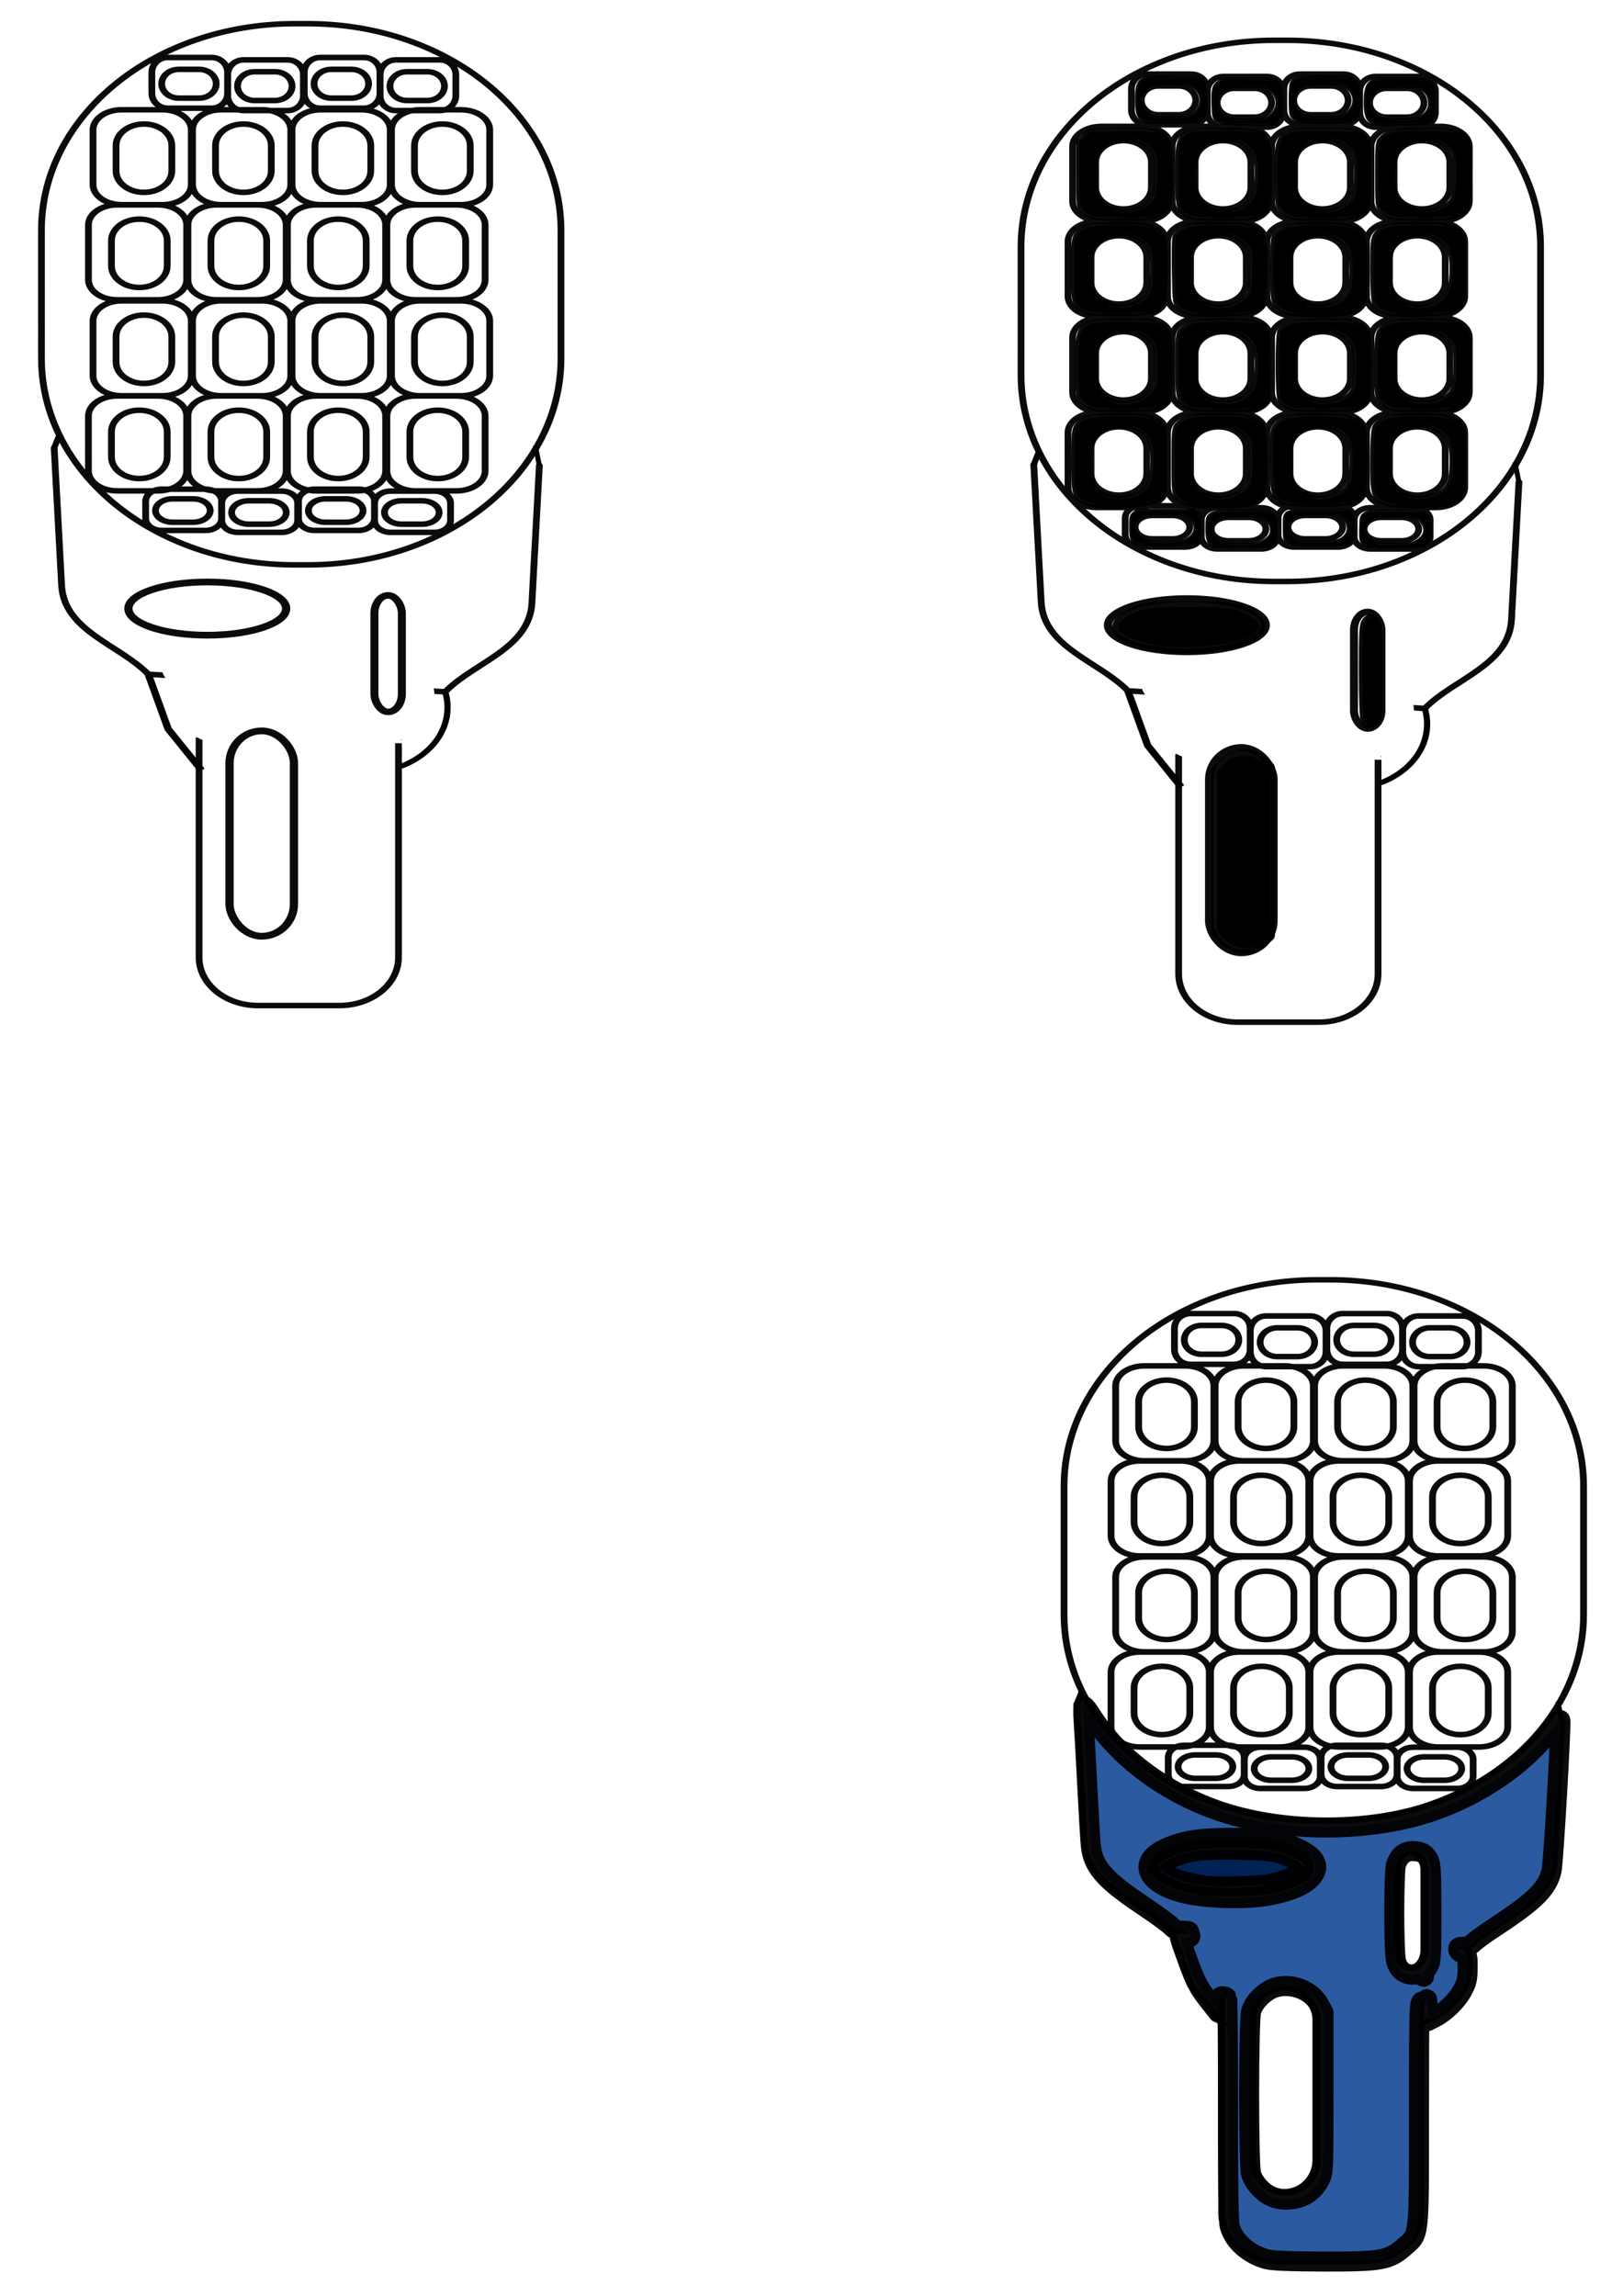 <?xml version="1.0" encoding="UTF-8" standalone="no"?>
<!-- Created with Inkscape (http://www.inkscape.org/) -->

<svg
   width="210mm"
   height="297mm"
   viewBox="0 0 210 297"
   version="1.1"
   id="svg5"
   inkscape:version="1.1.1 (3bf5ae0d25, 2021-09-20)"
   sodipodi:docname="omni directional mic track icon svg.svg"
   xmlns:inkscape="http://www.inkscape.org/namespaces/inkscape"
   xmlns:sodipodi="http://sodipodi.sourceforge.net/DTD/sodipodi-0.dtd"
   xmlns="http://www.w3.org/2000/svg"
   xmlns:svg="http://www.w3.org/2000/svg">
  <sodipodi:namedview
     id="namedview7"
     pagecolor="#ffffff"
     bordercolor="#666666"
     borderopacity="1.0"
     inkscape:pageshadow="2"
     inkscape:pageopacity="0.0"
     inkscape:pagecheckerboard="0"
     inkscape:document-units="mm"
     showgrid="false"
     inkscape:zoom="0.9983453"
     inkscape:cx="615.01767"
     inkscape:cy="718.68921"
     inkscape:window-width="1680"
     inkscape:window-height="956"
     inkscape:window-x="-11"
     inkscape:window-y="-11"
     inkscape:window-maximized="1"
     inkscape:current-layer="layer1" />
  <defs
     id="defs2">
    <inkscape:path-effect
       effect="spiro"
       id="path-effect1055"
       is_visible="true"
       lpeversion="1" />
    <inkscape:path-effect
       effect="spiro"
       id="path-effect1051"
       is_visible="true"
       lpeversion="1" />
    <inkscape:path-effect
       effect="spiro"
       id="path-effect901"
       is_visible="true"
       lpeversion="1" />
    <inkscape:path-effect
       effect="spiro"
       id="path-effect897"
       is_visible="true"
       lpeversion="1" />
    <inkscape:path-effect
       effect="spiro"
       id="path-effect4644"
       is_visible="true"
       lpeversion="1" />
    <inkscape:path-effect
       effect="spiro"
       id="path-effect4640"
       is_visible="true"
       lpeversion="1" />
    <inkscape:path-effect
       effect="spiro"
       id="path-effect4628"
       is_visible="true"
       lpeversion="1" />
    <inkscape:path-effect
       effect="spiro"
       id="path-effect4511"
       is_visible="true"
       lpeversion="1" />
    <inkscape:path-effect
       effect="spiro"
       id="path-effect4076"
       is_visible="true"
       lpeversion="1" />
    <inkscape:path-effect
       effect="spiro"
       id="path-effect4035"
       is_visible="true"
       lpeversion="1" />
    <inkscape:path-effect
       effect="spiro"
       id="path-effect3949"
       is_visible="true"
       lpeversion="1" />
    <inkscape:path-effect
       effect="spiro"
       id="path-effect3943"
       is_visible="true"
       lpeversion="1" />
    <inkscape:path-effect
       effect="spiro"
       id="path-effect2826"
       is_visible="true"
       lpeversion="1" />
    <inkscape:path-effect
       effect="spiro"
       id="path-effect2820"
       is_visible="true"
       lpeversion="1" />
    <inkscape:path-effect
       effect="spiro"
       id="path-effect2415"
       is_visible="true"
       lpeversion="1" />
    <inkscape:path-effect
       effect="spiro"
       id="path-effect2263"
       is_visible="true"
       lpeversion="1" />
    <inkscape:path-effect
       effect="spiro"
       id="path-effect1863"
       is_visible="true"
       lpeversion="1" />
    <inkscape:path-effect
       effect="spiro"
       id="path-effect1613"
       is_visible="true"
       lpeversion="1" />
    <inkscape:path-effect
       effect="spiro"
       id="path-effect1459"
       is_visible="true"
       lpeversion="1" />
    <inkscape:path-effect
       effect="spiro"
       id="path-effect1455"
       is_visible="true"
       lpeversion="1" />
    <inkscape:path-effect
       effect="spiro"
       id="path-effect2916"
       is_visible="true"
       lpeversion="1" />
    <inkscape:path-effect
       effect="spiro"
       id="path-effect2912"
       is_visible="true"
       lpeversion="1" />
    <inkscape:path-effect
       effect="spiro"
       id="path-effect2908"
       is_visible="true"
       lpeversion="1" />
    <inkscape:path-effect
       effect="spiro"
       id="path-effect2904"
       is_visible="true"
       lpeversion="1" />
    <inkscape:path-effect
       effect="spiro"
       id="path-effect1001"
       is_visible="true"
       lpeversion="1" />
    <inkscape:path-effect
       effect="spiro"
       id="path-effect997"
       is_visible="true"
       lpeversion="1" />
    <inkscape:path-effect
       effect="spiro"
       id="path-effect993"
       is_visible="true"
       lpeversion="1" />
    <inkscape:path-effect
       effect="spiro"
       id="path-effect989"
       is_visible="true"
       lpeversion="1" />
    <inkscape:path-effect
       effect="spiro"
       id="path-effect2356"
       is_visible="true"
       lpeversion="1" />
    <inkscape:path-effect
       effect="spiro"
       id="path-effect2352"
       is_visible="true"
       lpeversion="1" />
    <inkscape:path-effect
       effect="spiro"
       id="path-effect2348"
       is_visible="true"
       lpeversion="1" />
    <inkscape:path-effect
       effect="spiro"
       id="path-effect2344"
       is_visible="true"
       lpeversion="1" />
    <inkscape:path-effect
       effect="spiro"
       id="path-effect1589"
       is_visible="true"
       lpeversion="1" />
    <inkscape:path-effect
       effect="spiro"
       id="path-effect1585"
       is_visible="true"
       lpeversion="1" />
    <inkscape:path-effect
       effect="spiro"
       id="path-effect1581"
       is_visible="true"
       lpeversion="1" />
    <inkscape:path-effect
       effect="spiro"
       id="path-effect1577"
       is_visible="true"
       lpeversion="1" />
    <inkscape:path-effect
       effect="spiro"
       id="path-effect1410"
       is_visible="true"
       lpeversion="1" />
    <inkscape:path-effect
       effect="spiro"
       id="path-effect1404"
       is_visible="true"
       lpeversion="1" />
    <inkscape:path-effect
       effect="spiro"
       id="path-effect1318"
       is_visible="true"
       lpeversion="1" />
    <inkscape:path-effect
       effect="spiro"
       id="path-effect1312"
       is_visible="true"
       lpeversion="1" />
    <clipPath
       clipPathUnits="userSpaceOnUse"
       id="clipPath1191">
      <path
         id="path1193"
         style="fill:none;stroke:#000000;stroke-width:1.419;stroke-linecap:round;stroke-linejoin:round;stroke-opacity:0.955;paint-order:stroke markers fill"
         d="m 93.174,158.253 c -0.025,0.403 -0.104,0.795 -0.275,1.161 -0.113,0.242 -0.271,0.448 -0.449,0.63 -0.012,0.044 -0.019,0.071 -0.032,0.121 v 42.779 h 12.485 v -44.69 z" />
    </clipPath>
    <clipPath
       clipPathUnits="userSpaceOnUse"
       id="clipPath1269">
      <path
         id="path1271"
         style="fill:none;stroke:#000000;stroke-width:1.419;stroke-linecap:round;stroke-linejoin:round;stroke-opacity:0.955;paint-order:stroke markers fill"
         d="M 60.224,9.382 V 217.417 H 150.661 V 9.382 Z M 109.948,138.656 h 7e-4 c 3.673,0.177 2.927,2.088 3.014,4.659 0.016,0.467 0.011,0.947 0.122,1.394 0.025,0.102 0.06,0.201 0.097,0.297 0.023,-0.333 0.046,-0.665 0.065,-0.997 0.002,-0.109 0.005,-0.218 0.008,-0.327 0.01,-0.352 -0.237,-0.986 0.045,-1.054 0.285,-0.069 0.574,-0.096 0.863,-0.095 0.869,8.6e-4 1.752,0.243 2.624,0.293 -0.004,0.147 -0.009,0.295 -0.014,0.442 0.09,0.066 0.015,0.283 -0.019,0.464 -0.006,0.125 -0.012,0.25 -0.018,0.375 -0.011,0.866 -0.014,1.732 -0.012,2.597 0.786,0.037 1.485,0.439 1.659,1.052 0.067,0.016 0.133,0.032 0.2,0.048 0.056,-0.172 0.152,-0.357 0.269,-0.534 -0.106,-0.769 0.217,-0.871 0.656,-0.707 0.203,-0.138 0.378,-0.167 0.451,-0.008 0.65,0.064 1.292,-0.116 1.943,-0.129 0.326,0.142 0.722,0.14 0.977,0.427 0.335,0.377 0.433,0.74 0.45,1.123 0.215,0.048 0.402,0.151 0.57,0.289 0.218,-0.373 0.514,-0.562 0.811,-0.563 0.279,-0.198 0.54,-0.352 0.911,-0.446 0.217,-0.055 0.44,-0.149 0.659,-0.146 0.051,8.6e-4 0.101,0.007 0.151,0.02 0.405,0.104 0.754,0.417 1.132,0.625 0.131,0.266 0.291,0.513 0.393,0.797 0.15,0.418 0.326,1.857 0.356,2.315 0.027,0.414 0.194,0.887 0.024,1.246 -0.264,0.557 -0.804,0.829 -1.206,1.244 -0.286,-0.011 -0.573,-0.027 -0.859,-0.045 -0.334,2.121 -2.113,2.024 -2.26,-0.005 -0.263,-0.179 -0.375,-0.458 -0.421,-0.778 -0.156,-0.076 -0.308,-0.184 -0.442,-0.367 -0.061,0.104 -0.139,0.193 -0.227,0.274 0.342,0.452 0.271,0.942 0.102,1.973 -0.035,0.215 -0.189,0.372 -0.283,0.558 -0.016,0.013 -0.033,0.027 -0.051,0.044 -0.08,0.144 -0.191,0.304 -0.262,0.38 -0.141,0.149 -0.302,0.269 -0.472,0.367 0.044,0.039 0.081,0.086 0.12,0.131 h 2.61 c 0.31,0.185 0.942,0.133 0.931,0.556 -0.008,0.293 -0.064,0.58 -0.152,0.857 0.38,0.104 0.455,0.49 0.153,1.736 0.151,0.84 0.054,1.045 -0.292,1.086 -10e-4,0.005 -0.003,0.008 -0.004,0.013 -0.055,0.189 -0.276,0.09 -0.473,0.035 -0.97,0.367 -3.184,0.424 -1.73,1.05 1.343,0.578 0.657,0.249 0.117,0.334 -1.064,0.032 -2.124,-0.02 -3.186,-0.097 -0.221,-0.684 0.513,1.473 -1.055,0.084 -1.666,-1.476 -1.244,-2.076 -0.147,-2.964 -0.052,-0.206 -0.078,-0.437 -0.082,-0.667 -0.312,-0.6 -0.132,-1.379 0.539,-1.772 -0.596,-0.397 -0.868,-0.917 -0.881,-1.389 -0.077,-0.028 -0.107,-0.037 -0.198,-0.071 -0.134,2.1e-4 -0.27,-0.03 -0.401,8.6e-4 -0.025,0.006 0.025,0.065 0.011,0.091 -0.023,0.044 -0.067,0.071 -0.107,0.089 -0.174,0.079 -0.347,0.19 -0.533,0.202 -0.235,0.015 -0.432,0.005 -0.614,-0.018 -0.674,2.737 -3.317,2.277 -3.329,-1.41 -1.4e-4,-0.038 6e-5,-0.052 0,-0.075 -0.454,0.687 -0.91,0.917 -1.265,-0.242 -0.222,0.713 -0.497,1.404 -0.724,2.115 -0.252,0.069 -0.504,0.279 -0.756,0.206 -0.429,-0.124 -0.837,-0.346 -1.228,-0.603 -0.112,0.035 -0.231,0.068 -0.361,0.097 -0.591,0.131 -1.132,-0.544 -1.612,-0.985 -0.248,-0.227 -0.342,-0.631 -0.503,-0.955 -0.073,-0.148 -0.125,-0.251 -0.187,-0.375 -0.11,0.017 -0.22,0.032 -0.331,0.045 -0.603,0.242 -1.209,0.464 -1.835,0.571 -0.149,0.026 -0.075,-0.335 -0.097,-0.538 -0.159,0.489 -0.356,0.593 -0.867,0.867 0.002,0.002 0.004,0.002 0.005,0.004 0.201,0.213 -0.473,0.296 -0.71,0.444 -0.287,0.088 -0.799,0.252 -1.191,0.29 -0.019,0.065 -0.103,0.042 -0.191,0.013 -0.101,0.186 -0.434,-0.024 -0.638,-0.043 -0.009,-8.7e-4 -0.018,-0.003 -0.027,-0.003 -0.873,-0.018 -1.746,-0.038 -2.618,-0.042 -0.542,-0.003 -1.087,-0.041 -1.626,0.027 -0.094,0.012 -0.184,0.05 -0.276,0.075 -0.214,0.037 -0.426,0.124 -0.641,0.109 -0.307,-0.021 -0.571,-0.151 -0.83,-0.302 -0.21,0.213 -0.519,0.135 -1.373,-0.022 -0.15,0.628 -0.294,1.08 -0.44,1.41 0.17,1.199 0.499,2.561 -0.027,3.686 -0.114,0.243 -0.272,0.451 -0.452,0.633 -0.019,0.069 -0.023,0.093 -0.046,0.178 -0.004,0.02 -0.006,0.04 -0.01,0.061 0.015,0.066 0.028,0.133 0.012,0.195 -0.121,0.454 -0.304,0.88 -0.457,1.32 -0.673,0.456 -1.071,0.462 -1.752,0.298 -0.727,-0.176 -1.134,-0.653 -1.3,-1.175 -0.433,-0.005 -0.885,-0.265 -1.346,-0.595 -0.136,0.049 -0.273,0.076 -0.412,0.063 -0.248,-0.023 -0.398,-0.449 -0.495,-0.826 -0.948,-1.107 -0.389,-2.373 0.743,-2.285 -0.216,-0.29 -0.402,-0.502 -0.457,-0.417 -3.44e-4,-0.003 -1.62e-4,-0.006 -7.02e-4,-0.008 -0.06,-0.337 -0.202,-0.648 -0.221,-0.998 0.142,-0.499 0.159,-1.081 0.425,-1.496 0.109,-0.17 0.27,-0.264 0.444,-0.334 -7.03e-4,-0.071 0.001,-0.143 0.003,-0.215 -0.482,-0.135 -0.958,-0.307 -1.427,-0.518 -0.442,0.184 -0.901,0.171 -1.43,-0.176 -0.734,-0.481 -0.981,-1.513 -1.419,-2.293 -0.071,-0.153 -0.519,-1.122 -0.525,-1.14 -0.063,-0.168 -0.087,-0.354 -0.139,-0.528 -0.18,-0.6 -0.446,-1.155 -0.721,-1.694 h -7.02e-4 c -0.732,-1.435 -0.277,-2.458 0.47,-2.525 -0.004,-0.079 0.002,-0.157 0.023,-0.234 0.173,-0.638 0.487,-1.273 0.938,-1.656 0.241,-0.205 0.584,0.075 0.876,0.113 0.205,0.216 0.424,0.415 0.617,0.648 0.051,0.062 0.074,0.151 0.106,0.229 0.04,0.097 0.081,0.194 0.122,0.29 0.429,-0.11 0.869,-0.111 1.31,-0.099 0.014,-0.016 0.026,-0.032 0.04,-0.049 0.947,-1.077 1.394,-1.486 1.671,-1.5 0.277,-0.014 0.384,0.368 0.653,0.87 0.762,1.424 0.34,0.518 0.996,2.087 0.148,-0.307 0.303,-0.61 0.5,-0.877 0.06,-0.081 0.092,-0.244 0.181,-0.242 0.068,0.002 0.005,0.321 0.036,0.247 0.144,-0.354 -0.003,-1.119 0.319,-1.119 1.742,0.005 2.049,0.372 2.079,0.919 0.821,0.047 1.902,1.325 2.302,1.767 0.124,0.137 0.265,0.251 0.381,0.398 0.132,0.168 0.24,0.364 0.36,0.545 0.002,0.008 0.003,0.015 0.005,0.022 0.064,0.036 0.127,0.074 0.189,0.118 0.034,0.01 0.066,0.018 0.101,0.029 0.047,-0.033 0.099,-0.054 0.158,-0.069 0.367,-0.325 0.816,-0.372 1.28,-0.317 0.307,-0.225 0.634,-0.292 0.994,-0.287 0.107,0.002 0.216,0.01 0.329,0.022 0.093,0.01 0.201,-0.026 0.278,0.039 0.243,0.204 0.463,0.445 0.682,0.687 0.155,0.021 0.309,0.036 0.464,0.062 0.331,-0.408 0.735,-0.604 1.135,-0.563 0.002,-0.272 0.004,-0.543 0.008,-0.815 -0.079,-1.716 -0.435,-1.826 3.197,-2.256 0.147,-0.017 0.294,0.563 0.406,1.153 0.007,-1.3e-4 0.013,-8.6e-4 0.02,-8.6e-4 0.757,0.019 1.393,0.6 2.027,1.188 0.477,-0.149 1.046,-0.035 1.595,0.458 0.1,-2.146 0.272,-4.288 0.401,-6.434 0.262,-0.552 0.265,-1.68 0.784,-1.656 z m -2.527,13.993 c -0.136,0.04 -0.274,0.072 -0.411,0.101 0.016,0.104 0.172,0.045 0.411,-0.101 z m 13.956,0.164 c -0.017,-0.003 -0.115,0.09 -0.339,0.338 0.03,-0.01 0.06,-0.021 0.09,-0.03 0.018,-0.006 -0.028,0.032 -0.043,0.046 -0.01,0.01 -0.02,0.019 -0.03,0.029 0.014,0.014 0.028,0.028 0.042,0.042 0.169,-0.228 0.303,-0.42 0.28,-0.425 z m -33.786,0.726 c -0.007,0.01 -0.013,0.02 -0.023,0.034 0.008,3.9e-4 0.014,-2.1e-4 0.02,0.002 7.37e-4,-0.012 0.002,-0.024 0.003,-0.035 z m 3.117,3.027 c -0.057,0.037 -0.101,0.076 -0.165,0.112 0.017,0.026 0.034,0.051 0.05,0.077 0.114,0.185 0.133,0.434 0.2,0.651 0.016,0.154 0.029,0.294 0.038,0.423 0.194,-0.002 0.368,0.005 0.504,0.018 0.045,-0.012 0.076,-0.037 0.074,-0.092 -0.006,-0.153 -0.253,0.027 -0.374,-0.011 -0.072,-0.023 -0.151,-0.08 -0.177,-0.165 -0.076,-0.246 -0.077,-0.518 -0.115,-0.778 -0.016,-0.113 -0.023,-0.159 -0.034,-0.236 z" />
    </clipPath>
    <clipPath
       clipPathUnits="userSpaceOnUse"
       id="clipPath1279">
      <path
         id="path1281"
         style="fill:none;stroke:#000000;stroke-width:1.419;stroke-linecap:round;stroke-linejoin:round;stroke-opacity:0.955;paint-order:stroke markers fill"
         d="m 78.56,146.853 v 20.768 H 131.119 V 146.853 h -8.239 c 0.333,0.376 0.431,0.739 0.448,1.12 0.215,0.049 0.404,0.149 0.572,0.286 0.217,-0.371 0.512,-0.558 0.809,-0.56 0.279,-0.198 0.54,-0.352 0.911,-0.446 0.217,-0.055 0.44,-0.149 0.659,-0.146 0.051,8.6e-4 0.101,0.007 0.151,0.02 0.405,0.104 0.754,0.417 1.132,0.625 0.131,0.266 0.291,0.513 0.393,0.797 0.15,0.418 0.326,1.857 0.356,2.315 0.027,0.414 0.194,0.887 0.024,1.246 -0.264,0.557 -0.804,0.829 -1.206,1.244 -0.286,-0.011 -0.573,-0.027 -0.859,-0.045 -0.334,2.121 -2.113,2.024 -2.26,-0.005 -0.258,-0.176 -0.37,-0.448 -0.418,-0.76 -0.157,-0.075 -0.309,-0.201 -0.445,-0.385 -0.061,0.104 -0.137,0.197 -0.225,0.279 0.34,0.451 0.268,0.941 0.099,1.969 -0.035,0.215 -0.189,0.372 -0.283,0.558 -0.016,0.013 -0.033,0.027 -0.051,0.044 -0.08,0.144 -0.191,0.304 -0.262,0.38 -0.141,0.149 -0.302,0.269 -0.472,0.367 0.046,0.04 0.087,0.085 0.128,0.131 h 2.603 c 0.31,0.185 0.942,0.133 0.931,0.556 -0.008,0.293 -0.064,0.58 -0.152,0.857 0.38,0.104 0.455,0.49 0.153,1.736 0.151,0.84 0.054,1.045 -0.292,1.086 -0.001,0.005 -0.003,0.009 -0.004,0.013 -0.055,0.189 -0.276,0.089 -0.473,0.034 -0.97,0.367 -3.184,0.424 -1.73,1.05 1.343,0.578 0.657,0.249 0.117,0.334 -1.064,0.032 -2.124,-0.02 -3.186,-0.097 -0.221,-0.684 0.513,1.474 -1.055,0.085 -1.666,-1.476 -1.244,-2.077 -0.147,-2.965 -0.052,-0.206 -0.078,-0.437 -0.082,-0.667 -0.312,-0.599 -0.132,-1.377 0.538,-1.771 -0.596,-0.397 -0.866,-0.917 -0.88,-1.39 -0.077,-0.028 -0.107,-0.037 -0.198,-0.071 -0.134,2.1e-4 -0.27,-0.03 -0.401,8.6e-4 -0.025,0.006 0.025,0.066 0.011,0.092 -0.023,0.044 -0.067,0.07 -0.107,0.088 -0.174,0.079 -0.347,0.19 -0.533,0.202 -0.235,0.015 -0.431,0.006 -0.614,-0.018 -0.674,2.738 -3.318,2.277 -3.33,-1.411 -1.2e-4,-0.035 7e-5,-0.047 0,-0.069 -0.454,0.687 -0.91,0.912 -1.265,-0.247 -0.222,0.713 -0.497,1.404 -0.724,2.115 -0.252,0.069 -0.504,0.279 -0.756,0.206 -0.435,-0.125 -0.857,-0.332 -1.252,-0.594 -0.105,0.032 -0.216,0.062 -0.337,0.089 -0.591,0.131 -1.132,-0.544 -1.612,-0.985 -0.248,-0.227 -0.342,-0.631 -0.503,-0.955 -0.073,-0.148 -0.125,-0.251 -0.187,-0.375 -0.11,0.017 -0.22,0.031 -0.331,0.044 -0.603,0.242 -1.209,0.464 -1.835,0.571 -0.149,0.026 -0.075,-0.335 -0.097,-0.538 -0.159,0.489 -0.356,0.593 -0.867,0.867 0.002,0.002 0.004,0.003 0.006,0.005 0.201,0.213 -0.473,0.296 -0.71,0.444 -0.286,0.088 -0.801,0.258 -1.192,0.297 -0.022,0.058 -0.105,0.031 -0.19,0.007 -0.101,0.186 -0.433,-0.024 -0.638,-0.043 -0.009,-8.6e-4 -0.019,-0.003 -0.028,-0.003 -0.873,-0.018 -1.746,-0.038 -2.618,-0.042 -0.542,-0.003 -1.087,-0.041 -1.626,0.027 -0.094,0.012 -0.184,0.051 -0.276,0.076 -0.214,0.037 -0.426,0.124 -0.641,0.109 -0.308,-0.021 -0.576,-0.147 -0.835,-0.299 -0.212,0.21 -0.492,0.136 -1.369,-0.024 -0.149,0.626 -0.294,1.083 -0.439,1.412 0.17,1.198 0.499,2.559 -0.027,3.681 -0.113,0.242 -0.271,0.448 -0.449,0.63 -0.017,0.06 -0.029,0.109 -0.049,0.182 -0.004,0.02 -0.006,0.04 -0.01,0.061 0.015,0.066 0.028,0.133 0.012,0.195 -0.121,0.454 -0.304,0.88 -0.457,1.32 -0.673,0.456 -1.071,0.462 -1.752,0.298 -0.728,-0.176 -1.147,-0.653 -1.313,-1.175 -0.429,-0.01 -0.876,-0.268 -1.333,-0.595 -0.136,0.049 -0.273,0.076 -0.412,0.063 -0.248,-0.023 -0.398,-0.449 -0.495,-0.826 -0.949,-1.109 -0.388,-2.376 0.748,-2.285 -0.221,-0.297 -0.405,-0.504 -0.462,-0.417 0.008,0.064 -0.008,0.224 -0.014,0.167 -0.009,-0.087 -0.004,-0.141 0.014,-0.167 -3.45e-4,-0.003 -1.62e-4,-0.006 -7.03e-4,-0.008 -0.06,-0.337 -0.202,-0.648 -0.221,-0.998 0.142,-0.499 0.159,-1.081 0.425,-1.496 0.11,-0.171 0.267,-0.277 0.443,-0.347 -4.57e-4,-0.066 0.002,-0.133 0.004,-0.199 -0.478,-0.134 -0.949,-0.306 -1.415,-0.516 -0.446,0.189 -0.908,0.17 -1.442,-0.18 -0.734,-0.481 -0.981,-1.513 -1.419,-2.293 -0.071,-0.153 -0.519,-1.122 -0.525,-1.14 -0.063,-0.168 -0.087,-0.354 -0.139,-0.528 -0.18,-0.6 -0.446,-1.155 -0.721,-1.694 h -7.02e-4 c -0.109,-0.213 -0.188,-0.415 -0.247,-0.609 z m 17.065,0 c 0.094,0.137 0.179,0.284 0.272,0.423 0.002,0.008 0.003,0.015 0.005,0.022 0.064,0.035 0.126,0.074 0.187,0.118 0.034,0.01 0.066,0.018 0.102,0.029 0.047,-0.033 0.099,-0.054 0.158,-0.069 0.367,-0.325 0.816,-0.372 1.28,-0.317 0.129,-0.095 0.263,-0.16 0.4,-0.205 z m 3.627,0 c 0.23,0.197 0.441,0.426 0.65,0.656 0.154,0.021 0.308,0.044 0.462,0.07 0.333,-0.415 0.743,-0.603 1.147,-0.561 3.5e-4,-0.055 7e-4,-0.11 7e-4,-0.165 z m 18.212,0 c 0.462,0.175 0.82,0.491 0.933,0.905 0.061,0.015 0.122,0.029 0.184,0.044 0.056,-0.172 0.152,-0.357 0.269,-0.534 -0.023,-0.17 -0.025,-0.306 -0.01,-0.415 z m -10.043,5.796 c -0.136,0.04 -0.274,0.072 -0.411,0.101 0.016,0.104 0.172,0.045 0.411,-0.101 z m 13.956,0.164 c -0.017,-0.003 -0.115,0.09 -0.339,0.338 0.03,-0.01 0.06,-0.021 0.09,-0.03 0.018,-0.006 -0.028,0.032 -0.043,0.046 -0.01,0.01 -0.02,0.019 -0.03,0.029 0.014,0.014 0.028,0.028 0.042,0.042 0.169,-0.228 0.303,-0.42 0.28,-0.425 z m -33.786,0.726 c -0.007,0.01 -0.013,0.02 -0.023,0.034 0.008,3.9e-4 0.014,-2.1e-4 0.02,0.002 7.37e-4,-0.012 0.002,-0.024 0.003,-0.035 z m 3.118,3.036 c -0.054,0.034 -0.107,0.069 -0.167,0.103 0.017,0.026 0.034,0.051 0.05,0.077 0.114,0.185 0.133,0.434 0.2,0.651 0.016,0.154 0.029,0.294 0.038,0.423 0.192,-0.002 0.378,8.6e-4 0.514,0.014 0.039,-0.013 0.066,-0.037 0.064,-0.087 -0.006,-0.153 -0.253,0.028 -0.374,-0.011 -0.072,-0.023 -0.151,-0.08 -0.177,-0.165 -0.076,-0.246 -0.077,-0.518 -0.115,-0.778 -0.016,-0.109 -0.022,-0.155 -0.033,-0.226 z" />
    </clipPath>
  </defs>
  <g
     inkscape:label="Layer 1"
     inkscape:groupmode="layer"
     id="layer1">
    <path
       style="fill:#000000;stroke:#000000;stroke-width:5.128;stroke-linecap:round;stroke-linejoin:round;stroke-miterlimit:4;stroke-dasharray:none;stroke-opacity:0.955;paint-order:stroke markers fill"
       d=""
       id="path1507"
       transform="scale(0.265)" />
    <path
       style="fill:#000000;stroke:#000000;stroke-width:5.128;stroke-linecap:round;stroke-linejoin:round;stroke-miterlimit:4;stroke-dasharray:none;stroke-opacity:0.955;paint-order:stroke markers fill"
       d=""
       id="path1622"
       transform="scale(0.265)" />
    <path
       style="fill:#000000;stroke:#000000;stroke-width:5.128;stroke-linecap:round;stroke-linejoin:round;stroke-miterlimit:4;stroke-dasharray:none;stroke-opacity:0.955;paint-order:stroke markers fill"
       d=""
       id="path1973"
       transform="scale(0.265)" />
    <path
       style="fill:#ffffff;stroke:#000000;stroke-width:3.395;stroke-linecap:round;stroke-linejoin:round;stroke-opacity:0.955;paint-order:stroke markers fill"
       d=""
       id="path1530"
       transform="scale(0.265)" />
    <path
       style="fill:#ffffff;stroke:#000000;stroke-width:1.369;stroke-linecap:round;stroke-linejoin:round;stroke-opacity:0.955;paint-order:stroke markers fill"
       d=""
       id="path1047"
       transform="scale(0.265)" />
    <path
       style="fill:#ffffff;stroke:#000000;stroke-width:1.369;stroke-linecap:round;stroke-linejoin:round;stroke-opacity:0.955;paint-order:stroke markers fill"
       d=""
       id="path1086"
       transform="scale(0.265)" />
    <g
       id="g1569" />
    <g
       id="g1793" />
    <g
       id="g5143"
       transform="matrix(0.753,0,0,0.614,-40.424,-3.053)">
      <path
         id="rect4374"
         style="fill:none;stroke:#000000;stroke-width:1.165;stroke-linecap:round;stroke-linejoin:round;stroke-opacity:0.955;paint-order:stroke markers fill"
         d="m 98.043,149.482 h 13.962 c 5.623,0 10.151,4.527 10.151,10.151 v 47.052 c 0,5.623 -4.527,10.151 -10.151,10.151 H 98.043 c -5.623,0 -10.151,-4.527 -10.151,-10.151 v -47.052 c 0,-5.623 4.527,-10.151 10.151,-10.151 z m 32.146,1.254 C 113.182,149.502 96.175,148.267 79.167,147.032 m 67.196,-43.966 c -0.426,9.648 -0.852,19.295 -1.277,28.943 -0.425,9.647 -9.932,12.485 -14.897,18.728 M 62.993,99.361 c 0.426,9.648 0.852,19.295 1.277,28.943 0.425,9.647 9.932,12.485 14.897,18.728 m 10.633,-34.492 c 0,1.366 -1.32,2.466 -2.96,2.466 h -3.476 c -1.64,0 -2.96,-1.1 -2.96,-2.466 0,-1.366 1.32,-2.466 2.96,-2.466 h 3.476 c 1.64,0 2.96,1.1 2.96,2.466 z m 1.96,-1.957 v 3.602 c 0,1.41 -1.228,2.545 -2.754,2.545 h -7.542 c -1.526,0 -2.754,-1.135 -2.754,-2.545 v -3.602 c 0,-1.41 1.228,-2.545 2.754,-2.545 h 7.542 c 1.526,0 2.754,1.135 2.754,2.545 z m 11.114,2.364 c 0,1.366 -1.32,2.466 -2.96,2.466 h -3.476 c -1.64,0 -2.96,-1.1 -2.96,-2.466 0,-1.366 1.32,-2.466 2.96,-2.466 h 3.476 c 1.64,0 2.96,1.1 2.96,2.466 z m 1.96,-1.957 v 3.602 c 0,1.41 -1.228,2.545 -2.754,2.545 h -7.542 c -1.526,0 -2.754,-1.135 -2.754,-2.545 v -3.602 c 0,-1.41 1.228,-2.545 2.754,-2.545 h 7.542 c 1.526,0 2.754,1.135 2.754,2.545 z m 11.233,1.551 c 0,1.366 -1.32,2.466 -2.96,2.466 h -3.476 c -1.64,0 -2.96,-1.1 -2.96,-2.466 0,-1.366 1.32,-2.466 2.96,-2.466 h 3.476 c 1.64,0 2.96,1.1 2.96,2.466 z m 1.96,-1.957 v 3.602 c 0,1.41 -1.228,2.545 -2.754,2.545 h -7.542 c -1.526,0 -2.754,-1.135 -2.754,-2.545 v -3.602 c 0,-1.41 1.228,-2.545 2.754,-2.545 h 7.542 c 1.526,0 2.754,1.135 2.754,2.545 z m 11.114,2.364 c 0,1.366 -1.32,2.466 -2.959,2.466 h -3.476 c -1.64,0 -2.96,-1.1 -2.96,-2.466 0,-1.366 1.32,-2.466 2.96,-2.466 h 3.476 c 1.64,0 2.959,1.1 2.959,2.466 z m 1.96,-1.957 v 3.602 c 0,1.41 -1.228,2.545 -2.754,2.545 h -7.542 c -1.526,0 -2.754,-1.135 -2.754,-2.545 v -3.602 c 0,-1.41 1.228,-2.545 2.754,-2.545 h 7.542 c 1.526,0 2.754,1.135 2.754,2.545 z m -2.192,-19.588 c 2.654,0 4.791,2.023 4.791,4.536 v 5.328 c 0,2.513 -2.137,4.536 -4.791,4.536 -2.654,0 -4.791,-2.023 -4.791,-4.536 v -5.328 c 0,-2.513 2.137,-4.536 4.791,-4.536 z m -3.803,-3.004 h 6.997 c 2.739,0 4.943,1.883 4.943,4.221 v 11.559 c 0,2.339 -2.205,4.221 -4.943,4.221 H 125.107 c -2.739,0 -4.943,-1.883 -4.943,-4.221 V 92.619 c 0,-2.339 2.205,-4.221 4.943,-4.221 z m 4.592,-17.035 c 2.654,0 4.791,2.023 4.791,4.536 v 5.328 c 0,2.513 -2.137,4.536 -4.791,4.536 -2.654,0 -4.791,-2.023 -4.791,-4.536 v -5.328 c 0,-2.513 2.137,-4.536 4.791,-4.536 z m -3.803,-3.004 h 6.997 c 2.739,0 4.943,1.883 4.943,4.221 V 84.14 c 0,2.339 -2.205,4.221 -4.943,4.221 h -6.997 c -2.739,0 -4.943,-1.883 -4.943,-4.221 V 72.58 c 0,-2.339 2.205,-4.221 4.943,-4.221 z m 3.013,-17.217 c 2.654,0 4.791,2.023 4.791,4.536 v 5.328 c 0,2.513 -2.137,4.536 -4.791,4.536 -2.654,0 -4.791,-2.023 -4.791,-4.536 v -5.328 c 0,-2.513 2.137,-4.536 4.791,-4.536 z m -3.803,-3.004 h 6.997 c 2.739,0 4.943,1.883 4.943,4.221 v 11.559 c 0,2.339 -2.205,4.221 -4.943,4.221 H 125.107 c -2.739,0 -4.943,-1.883 -4.943,-4.221 V 52.36 c 0,-2.339 2.205,-4.221 4.943,-4.221 z m 4.592,-17.035 c 2.654,0 4.791,2.023 4.791,4.536 v 5.328 c 0,2.513 -2.137,4.536 -4.791,4.536 -2.654,0 -4.791,-2.023 -4.791,-4.536 v -5.328 c 0,-2.513 2.137,-4.536 4.791,-4.536 z m -3.803,-3.004 h 6.997 c 2.739,0 4.943,1.883 4.943,4.221 v 11.559 c 0,2.339 -2.205,4.221 -4.943,4.221 h -6.997 c -2.739,0 -4.943,-1.883 -4.943,-4.221 V 32.321 c 0,-2.339 2.205,-4.221 4.943,-4.221 z M 111.815,91.402 c 2.654,0 4.791,2.023 4.791,4.536 v 5.328 c 0,2.513 -2.137,4.536 -4.791,4.536 -2.654,0 -4.791,-2.023 -4.791,-4.536 v -5.328 c 0,-2.513 2.137,-4.536 4.791,-4.536 z m -3.803,-3.004 h 6.997 c 2.739,0 4.943,1.883 4.943,4.221 v 11.559 c 0,2.339 -2.205,4.221 -4.943,4.221 h -6.997 c -2.739,0 -4.943,-1.883 -4.943,-4.221 V 92.619 c 0,-2.339 2.205,-4.221 4.943,-4.221 z m 4.592,-17.035 c 2.654,0 4.791,2.023 4.791,4.536 v 5.328 c 0,2.513 -2.137,4.536 -4.791,4.536 -2.654,0 -4.791,-2.023 -4.791,-4.536 v -5.328 c 0,-2.513 2.137,-4.536 4.791,-4.536 z m -3.803,-3.004 h 6.997 c 2.739,0 4.943,1.883 4.943,4.221 V 84.14 c 0,2.339 -2.205,4.221 -4.943,4.221 h -6.997 c -2.739,0 -4.943,-1.883 -4.943,-4.221 V 72.58 c 0,-2.339 2.205,-4.221 4.943,-4.221 z m 3.013,-17.217 c 2.654,0 4.791,2.023 4.791,4.536 v 5.328 c 0,2.513 -2.137,4.536 -4.791,4.536 -2.654,0 -4.791,-2.023 -4.791,-4.536 v -5.328 c 0,-2.513 2.137,-4.536 4.791,-4.536 z m -3.803,-3.004 h 6.997 c 2.739,0 4.943,1.883 4.943,4.221 v 11.559 c 0,2.339 -2.205,4.221 -4.943,4.221 h -6.997 c -2.739,0 -4.943,-1.883 -4.943,-4.221 V 52.36 c 0,-2.339 2.205,-4.221 4.943,-4.221 z m 4.592,-17.035 c 2.654,0 4.791,2.023 4.791,4.536 v 5.328 c 0,2.513 -2.137,4.536 -4.791,4.536 -2.654,0 -4.791,-2.023 -4.791,-4.536 v -5.328 c 0,-2.513 2.137,-4.536 4.791,-4.536 z m -3.803,-3.004 h 6.997 c 2.739,0 4.943,1.883 4.943,4.221 v 11.559 c 0,2.339 -2.205,4.221 -4.943,4.221 h -6.997 c -2.739,0 -4.943,-1.883 -4.943,-4.221 V 32.321 c 0,-2.339 2.205,-4.221 4.943,-4.221 z M 94.721,91.402 c 2.654,0 4.791,2.023 4.791,4.536 v 5.328 c 0,2.513 -2.137,4.536 -4.791,4.536 -2.654,0 -4.791,-2.023 -4.791,-4.536 v -5.328 c 0,-2.513 2.137,-4.536 4.791,-4.536 z m -3.803,-3.004 h 6.997 c 2.739,0 4.943,1.883 4.943,4.221 v 11.559 c 0,2.339 -2.205,4.221 -4.943,4.221 h -6.997 c -2.739,0 -4.943,-1.883 -4.943,-4.221 V 92.619 c 0,-2.339 2.205,-4.221 4.943,-4.221 z m 4.592,-17.035 c 2.654,0 4.791,2.023 4.791,4.536 v 5.328 c 0,2.513 -2.137,4.536 -4.791,4.536 -2.654,0 -4.791,-2.023 -4.791,-4.536 v -5.328 c 0,-2.513 2.137,-4.536 4.791,-4.536 z m -3.803,-3.004 h 6.997 c 2.739,0 4.943,1.883 4.943,4.221 V 84.14 c 0,2.339 -2.205,4.221 -4.943,4.221 h -6.997 c -2.739,0 -4.943,-1.883 -4.943,-4.221 V 72.58 c 0,-2.339 2.205,-4.221 4.943,-4.221 z m 3.013,-17.217 c 2.654,0 4.791,2.023 4.791,4.536 v 5.328 c 0,2.513 -2.137,4.536 -4.791,4.536 -2.654,0 -4.791,-2.023 -4.791,-4.536 v -5.328 c 0,-2.513 2.137,-4.536 4.791,-4.536 z m -3.803,-3.004 h 6.997 c 2.739,0 4.943,1.883 4.943,4.221 v 11.559 c 0,2.339 -2.205,4.221 -4.943,4.221 h -6.997 c -2.739,0 -4.943,-1.883 -4.943,-4.221 V 52.36 c 0,-2.339 2.205,-4.221 4.943,-4.221 z m 4.592,-17.035 c 2.654,0 4.791,2.023 4.791,4.536 v 5.328 c 0,2.513 -2.137,4.536 -4.791,4.536 -2.654,0 -4.791,-2.023 -4.791,-4.536 v -5.328 c 0,-2.513 2.137,-4.536 4.791,-4.536 z m -3.803,-3.004 h 6.997 c 2.739,0 4.943,1.883 4.943,4.221 v 11.559 c 0,2.339 -2.205,4.221 -4.943,4.221 h -6.997 c -2.739,0 -4.943,-1.883 -4.943,-4.221 V 32.321 c 0,-2.339 2.205,-4.221 4.943,-4.221 z m -14.081,63.302 c 2.654,0 4.791,2.023 4.791,4.536 v 5.328 c 0,2.513 -2.137,4.536 -4.791,4.536 -2.654,0 -4.791,-2.023 -4.791,-4.536 v -5.328 c 0,-2.513 2.137,-4.536 4.791,-4.536 z m -3.803,-3.004 h 6.997 c 2.739,0 4.943,1.883 4.943,4.221 v 11.559 c 0,2.339 -2.205,4.221 -4.943,4.221 h -6.997 c -2.739,0 -4.943,-1.883 -4.943,-4.221 V 92.619 c 0,-2.339 2.205,-4.221 4.943,-4.221 z m 4.592,-17.035 c 2.654,0 4.791,2.023 4.791,4.536 v 5.328 c 0,2.513 -2.137,4.536 -4.791,4.536 -2.654,0 -4.791,-2.023 -4.791,-4.536 v -5.328 c 0,-2.513 2.137,-4.536 4.791,-4.536 z M 74.614,68.359 h 6.997 c 2.739,0 4.943,1.883 4.943,4.221 V 84.14 c 0,2.339 -2.205,4.221 -4.943,4.221 h -6.997 c -2.739,0 -4.943,-1.883 -4.943,-4.221 V 72.58 c 0,-2.339 2.205,-4.221 4.943,-4.221 z m 3.013,-17.217 c 2.654,0 4.791,2.023 4.791,4.536 v 5.328 c 0,2.513 -2.137,4.536 -4.791,4.536 -2.654,0 -4.791,-2.023 -4.791,-4.536 v -5.328 c 0,-2.513 2.137,-4.536 4.791,-4.536 z m -3.803,-3.004 h 6.997 c 2.739,0 4.943,1.883 4.943,4.221 v 11.559 c 0,2.339 -2.205,4.221 -4.943,4.221 h -6.997 c -2.739,0 -4.943,-1.883 -4.943,-4.221 V 52.36 c 0,-2.339 2.205,-4.221 4.943,-4.221 z m 4.592,-17.035 c 2.654,0 4.791,2.023 4.791,4.536 v 5.328 c 0,2.513 -2.137,4.536 -4.791,4.536 -2.654,0 -4.791,-2.023 -4.791,-4.536 v -5.328 c 0,-2.513 2.137,-4.536 4.791,-4.536 z m -3.803,-3.004 h 6.997 c 2.739,0 4.943,1.883 4.943,4.221 v 11.559 c 0,2.339 -2.205,4.221 -4.943,4.221 h -6.997 c -2.739,0 -4.943,-1.883 -4.943,-4.221 V 32.321 c 0,-2.339 2.205,-4.221 4.943,-4.221 z m 16.221,-5.481 c 0,1.68 -1.316,3.033 -2.951,3.033 h -3.466 c -1.635,0 -2.951,-1.353 -2.951,-3.033 0,-1.68 1.316,-3.033 2.951,-3.033 h 3.466 c 1.635,0 2.951,1.353 2.951,3.033 z m 1.954,-2.407 v 4.429 c 0,1.734 -1.225,3.129 -2.746,3.129 h -7.519 c -1.521,0 -2.746,-1.396 -2.746,-3.129 v -4.429 c 0,-1.734 1.225,-3.129 2.746,-3.129 h 7.519 c 1.521,0 2.746,1.396 2.746,3.129 z m 11.081,2.907 c 0,1.68 -1.316,3.033 -2.951,3.033 h -3.466 c -1.635,0 -2.951,-1.353 -2.951,-3.033 0,-1.68 1.316,-3.033 2.951,-3.033 h 3.466 c 1.635,0 2.951,1.353 2.951,3.033 z m 1.954,-2.407 v 4.429 c 0,1.734 -1.225,3.129 -2.746,3.129 h -7.519 c -1.521,0 -2.746,-1.396 -2.746,-3.129 v -4.429 c 0,-1.734 1.225,-3.129 2.746,-3.129 h 7.519 c 1.521,0 2.746,1.396 2.746,3.129 z m 11.199,1.907 c 0,1.68 -1.316,3.033 -2.951,3.033 h -3.466 c -1.635,0 -2.951,-1.353 -2.951,-3.033 0,-1.68 1.316,-3.033 2.951,-3.033 h 3.466 c 1.635,0 2.951,1.353 2.951,3.033 z m 1.954,-2.407 v 4.429 c 0,1.734 -1.225,3.129 -2.746,3.129 h -7.519 c -1.521,0 -2.746,-1.396 -2.746,-3.129 v -4.429 c 0,-1.734 1.225,-3.129 2.746,-3.129 h 7.519 c 1.521,0 2.746,1.396 2.746,3.129 z m 11.081,2.907 c 0,1.68 -1.316,3.033 -2.951,3.033 h -3.466 c -1.635,0 -2.951,-1.353 -2.951,-3.033 0,-1.68 1.316,-3.033 2.951,-3.033 h 3.466 c 1.635,0 2.951,1.353 2.951,3.033 z m 1.954,-2.407 v 4.429 c 0,1.734 -1.225,3.129 -2.746,3.129 h -7.519 c -1.521,0 -2.746,-1.396 -2.746,-3.129 v -4.429 c 0,-1.734 1.225,-3.129 2.746,-3.129 h 7.519 c 1.521,0 2.746,1.396 2.746,3.129 z M 104.311,9.965 h 2.263 c 24.101,0 43.504,19.403 43.504,43.504 V 80.483 c 0,24.101 -19.403,43.504 -43.504,43.504 h -2.263 c -24.101,0 -43.504,-19.403 -43.504,-43.504 V 53.469 c 0,-24.101 19.403,-43.504 43.504,-43.504 z"
         clip-path="url(#clipPath1269)" />
      <path
         id="path4626"
         style="color:#000000;fill:#000000;-inkscape-stroke:none"
         d="m 130.705,150.607 -1.033,0.258 c 0.702,2.817 0.427,5.88 -0.766,8.527 -1.293,2.87 -3.673,5.25 -6.543,6.543 l 0.438,0.971 c 3.114,-1.403 5.673,-3.963 7.076,-7.076 1.294,-2.871 1.589,-6.167 0.828,-9.223 z m -50.932,-3.754 -1.213,0.357 3.432,11.605 5.797,8.805 1.057,-0.697 -5.693,-8.646 z"
         clip-path="url(#clipPath1279)" />
      <path
         style="fill:none;stroke:#000000;stroke-width:1.065;stroke-linecap:butt;stroke-linejoin:miter;stroke-miterlimit:4;stroke-dasharray:none;stroke-opacity:1"
         d="M 62.993,99.361 63.916,96.546"
         id="path4638"
         inkscape:original-d="m 62.993132,99.361476 c 0.307898,-0.93816 0.615529,-1.876584 0.922898,-2.815273"
         inkscape:path-effect="#path-effect4640" />
      <path
         style="fill:none;stroke:#000000;stroke-width:0.865;stroke-linecap:butt;stroke-linejoin:miter;stroke-miterlimit:4;stroke-dasharray:none;stroke-opacity:1"
         d="M 146.363,103.066 145.675,98.868"
         id="path4642"
         inkscape:original-d="m 146.36309,103.06566 c -0.22917,-1.39889 -0.45861,-2.79804 -0.68831,-4.19746"
         inkscape:path-effect="#path-effect4644" />
      <rect
         style="fill:none;stroke:#000000;stroke-width:1.419;stroke-linecap:round;stroke-linejoin:round;stroke-miterlimit:4;stroke-dasharray:none;stroke-opacity:0.955;paint-order:stroke markers fill"
         id="rect5459"
         width="11.067"
         height="43.271"
         x="93.127"
         y="158.962"
         ry="6.791"
         clip-path="url(#clipPath1191)" />
      <ellipse
         style="fill:none;stroke:#000000;stroke-width:1.419;stroke-linecap:round;stroke-linejoin:round;stroke-miterlimit:4;stroke-dasharray:none;stroke-opacity:0.955;paint-order:stroke markers fill"
         id="path5563"
         ry="5.605"
         rx="13.555"
         cy="133.198"
         cx="89.302" />
      <rect
         style="fill:none;stroke:#000000;stroke-width:1.375;stroke-linecap:round;stroke-linejoin:round;stroke-opacity:0.955;paint-order:stroke markers fill"
         id="rect900"
         width="4.717"
         height="24.561"
         x="118.02"
         y="130.407"
         ry="3.792" />
    </g>
    <path
       style="fill:#000000;stroke:#000000;stroke-width:3.369;stroke-linecap:round;stroke-linejoin:round;stroke-opacity:0.955;paint-order:stroke markers fill"
       d=""
       id="path1577"
       transform="scale(0.265)" />
    <path
       style="fill:#000000;stroke:#000000;stroke-width:2.088;stroke-linecap:round;stroke-linejoin:round;stroke-opacity:0.955;paint-order:stroke markers fill"
       d=""
       id="path2396"
       transform="scale(0.265)" />
    <g
       id="g2861">
      <g
         id="g893"
         transform="matrix(0.753,0,0,0.614,86.324,-0.905)">
        <path
           id="path879"
           style="fill:none;stroke:#000000;stroke-width:1.165;stroke-linecap:round;stroke-linejoin:round;stroke-opacity:0.955;paint-order:stroke markers fill"
           d="m 98.043,149.482 h 13.962 c 5.623,0 10.151,4.527 10.151,10.151 v 47.052 c 0,5.623 -4.527,10.151 -10.151,10.151 H 98.043 c -5.623,0 -10.151,-4.527 -10.151,-10.151 v -47.052 c 0,-5.623 4.527,-10.151 10.151,-10.151 z m 32.146,1.254 C 113.182,149.502 96.175,148.267 79.167,147.032 m 67.196,-43.966 c -0.426,9.648 -0.852,19.295 -1.277,28.943 -0.425,9.647 -9.932,12.485 -14.897,18.728 M 62.993,99.361 c 0.426,9.648 0.852,19.295 1.277,28.943 0.425,9.647 9.932,12.485 14.897,18.728 m 10.633,-34.492 c 0,1.366 -1.32,2.466 -2.96,2.466 h -3.476 c -1.64,0 -2.96,-1.1 -2.96,-2.466 0,-1.366 1.32,-2.466 2.96,-2.466 h 3.476 c 1.64,0 2.96,1.1 2.96,2.466 z m 1.96,-1.957 v 3.602 c 0,1.41 -1.228,2.545 -2.754,2.545 h -7.542 c -1.526,0 -2.754,-1.135 -2.754,-2.545 v -3.602 c 0,-1.41 1.228,-2.545 2.754,-2.545 h 7.542 c 1.526,0 2.754,1.135 2.754,2.545 z m 11.114,2.364 c 0,1.366 -1.32,2.466 -2.96,2.466 h -3.476 c -1.64,0 -2.96,-1.1 -2.96,-2.466 0,-1.366 1.32,-2.466 2.96,-2.466 h 3.476 c 1.64,0 2.96,1.1 2.96,2.466 z m 1.96,-1.957 v 3.602 c 0,1.41 -1.228,2.545 -2.754,2.545 h -7.542 c -1.526,0 -2.754,-1.135 -2.754,-2.545 v -3.602 c 0,-1.41 1.228,-2.545 2.754,-2.545 h 7.542 c 1.526,0 2.754,1.135 2.754,2.545 z m 11.233,1.551 c 0,1.366 -1.32,2.466 -2.96,2.466 h -3.476 c -1.64,0 -2.96,-1.1 -2.96,-2.466 0,-1.366 1.32,-2.466 2.96,-2.466 h 3.476 c 1.64,0 2.96,1.1 2.96,2.466 z m 1.96,-1.957 v 3.602 c 0,1.41 -1.228,2.545 -2.754,2.545 h -7.542 c -1.526,0 -2.754,-1.135 -2.754,-2.545 v -3.602 c 0,-1.41 1.228,-2.545 2.754,-2.545 h 7.542 c 1.526,0 2.754,1.135 2.754,2.545 z m 11.114,2.364 c 0,1.366 -1.32,2.466 -2.959,2.466 h -3.476 c -1.64,0 -2.96,-1.1 -2.96,-2.466 0,-1.366 1.32,-2.466 2.96,-2.466 h 3.476 c 1.64,0 2.959,1.1 2.959,2.466 z m 1.96,-1.957 v 3.602 c 0,1.41 -1.228,2.545 -2.754,2.545 h -7.542 c -1.526,0 -2.754,-1.135 -2.754,-2.545 v -3.602 c 0,-1.41 1.228,-2.545 2.754,-2.545 h 7.542 c 1.526,0 2.754,1.135 2.754,2.545 z m -2.192,-19.588 c 2.654,0 4.791,2.023 4.791,4.536 v 5.328 c 0,2.513 -2.137,4.536 -4.791,4.536 -2.654,0 -4.791,-2.023 -4.791,-4.536 v -5.328 c 0,-2.513 2.137,-4.536 4.791,-4.536 z m -3.803,-3.004 h 6.997 c 2.739,0 4.943,1.883 4.943,4.221 v 11.559 c 0,2.339 -2.205,4.221 -4.943,4.221 H 125.107 c -2.739,0 -4.943,-1.883 -4.943,-4.221 V 92.619 c 0,-2.339 2.205,-4.221 4.943,-4.221 z m 4.592,-17.035 c 2.654,0 4.791,2.023 4.791,4.536 v 5.328 c 0,2.513 -2.137,4.536 -4.791,4.536 -2.654,0 -4.791,-2.023 -4.791,-4.536 v -5.328 c 0,-2.513 2.137,-4.536 4.791,-4.536 z m -3.803,-3.004 h 6.997 c 2.739,0 4.943,1.883 4.943,4.221 V 84.14 c 0,2.339 -2.205,4.221 -4.943,4.221 h -6.997 c -2.739,0 -4.943,-1.883 -4.943,-4.221 V 72.58 c 0,-2.339 2.205,-4.221 4.943,-4.221 z m 3.013,-17.217 c 2.654,0 4.791,2.023 4.791,4.536 v 5.328 c 0,2.513 -2.137,4.536 -4.791,4.536 -2.654,0 -4.791,-2.023 -4.791,-4.536 v -5.328 c 0,-2.513 2.137,-4.536 4.791,-4.536 z m -3.803,-3.004 h 6.997 c 2.739,0 4.943,1.883 4.943,4.221 v 11.559 c 0,2.339 -2.205,4.221 -4.943,4.221 H 125.107 c -2.739,0 -4.943,-1.883 -4.943,-4.221 V 52.36 c 0,-2.339 2.205,-4.221 4.943,-4.221 z m 4.592,-17.035 c 2.654,0 4.791,2.023 4.791,4.536 v 5.328 c 0,2.513 -2.137,4.536 -4.791,4.536 -2.654,0 -4.791,-2.023 -4.791,-4.536 v -5.328 c 0,-2.513 2.137,-4.536 4.791,-4.536 z m -3.803,-3.004 h 6.997 c 2.739,0 4.943,1.883 4.943,4.221 v 11.559 c 0,2.339 -2.205,4.221 -4.943,4.221 h -6.997 c -2.739,0 -4.943,-1.883 -4.943,-4.221 V 32.321 c 0,-2.339 2.205,-4.221 4.943,-4.221 z M 111.815,91.402 c 2.654,0 4.791,2.023 4.791,4.536 v 5.328 c 0,2.513 -2.137,4.536 -4.791,4.536 -2.654,0 -4.791,-2.023 -4.791,-4.536 v -5.328 c 0,-2.513 2.137,-4.536 4.791,-4.536 z m -3.803,-3.004 h 6.997 c 2.739,0 4.943,1.883 4.943,4.221 v 11.559 c 0,2.339 -2.205,4.221 -4.943,4.221 h -6.997 c -2.739,0 -4.943,-1.883 -4.943,-4.221 V 92.619 c 0,-2.339 2.205,-4.221 4.943,-4.221 z m 4.592,-17.035 c 2.654,0 4.791,2.023 4.791,4.536 v 5.328 c 0,2.513 -2.137,4.536 -4.791,4.536 -2.654,0 -4.791,-2.023 -4.791,-4.536 v -5.328 c 0,-2.513 2.137,-4.536 4.791,-4.536 z m -3.803,-3.004 h 6.997 c 2.739,0 4.943,1.883 4.943,4.221 V 84.14 c 0,2.339 -2.205,4.221 -4.943,4.221 h -6.997 c -2.739,0 -4.943,-1.883 -4.943,-4.221 V 72.58 c 0,-2.339 2.205,-4.221 4.943,-4.221 z m 3.013,-17.217 c 2.654,0 4.791,2.023 4.791,4.536 v 5.328 c 0,2.513 -2.137,4.536 -4.791,4.536 -2.654,0 -4.791,-2.023 -4.791,-4.536 v -5.328 c 0,-2.513 2.137,-4.536 4.791,-4.536 z m -3.803,-3.004 h 6.997 c 2.739,0 4.943,1.883 4.943,4.221 v 11.559 c 0,2.339 -2.205,4.221 -4.943,4.221 h -6.997 c -2.739,0 -4.943,-1.883 -4.943,-4.221 V 52.36 c 0,-2.339 2.205,-4.221 4.943,-4.221 z m 4.592,-17.035 c 2.654,0 4.791,2.023 4.791,4.536 v 5.328 c 0,2.513 -2.137,4.536 -4.791,4.536 -2.654,0 -4.791,-2.023 -4.791,-4.536 v -5.328 c 0,-2.513 2.137,-4.536 4.791,-4.536 z m -3.803,-3.004 h 6.997 c 2.739,0 4.943,1.883 4.943,4.221 v 11.559 c 0,2.339 -2.205,4.221 -4.943,4.221 h -6.997 c -2.739,0 -4.943,-1.883 -4.943,-4.221 V 32.321 c 0,-2.339 2.205,-4.221 4.943,-4.221 z M 94.721,91.402 c 2.654,0 4.791,2.023 4.791,4.536 v 5.328 c 0,2.513 -2.137,4.536 -4.791,4.536 -2.654,0 -4.791,-2.023 -4.791,-4.536 v -5.328 c 0,-2.513 2.137,-4.536 4.791,-4.536 z m -3.803,-3.004 h 6.997 c 2.739,0 4.943,1.883 4.943,4.221 v 11.559 c 0,2.339 -2.205,4.221 -4.943,4.221 h -6.997 c -2.739,0 -4.943,-1.883 -4.943,-4.221 V 92.619 c 0,-2.339 2.205,-4.221 4.943,-4.221 z m 4.592,-17.035 c 2.654,0 4.791,2.023 4.791,4.536 v 5.328 c 0,2.513 -2.137,4.536 -4.791,4.536 -2.654,0 -4.791,-2.023 -4.791,-4.536 v -5.328 c 0,-2.513 2.137,-4.536 4.791,-4.536 z m -3.803,-3.004 h 6.997 c 2.739,0 4.943,1.883 4.943,4.221 V 84.14 c 0,2.339 -2.205,4.221 -4.943,4.221 h -6.997 c -2.739,0 -4.943,-1.883 -4.943,-4.221 V 72.58 c 0,-2.339 2.205,-4.221 4.943,-4.221 z m 3.013,-17.217 c 2.654,0 4.791,2.023 4.791,4.536 v 5.328 c 0,2.513 -2.137,4.536 -4.791,4.536 -2.654,0 -4.791,-2.023 -4.791,-4.536 v -5.328 c 0,-2.513 2.137,-4.536 4.791,-4.536 z m -3.803,-3.004 h 6.997 c 2.739,0 4.943,1.883 4.943,4.221 v 11.559 c 0,2.339 -2.205,4.221 -4.943,4.221 h -6.997 c -2.739,0 -4.943,-1.883 -4.943,-4.221 V 52.36 c 0,-2.339 2.205,-4.221 4.943,-4.221 z m 4.592,-17.035 c 2.654,0 4.791,2.023 4.791,4.536 v 5.328 c 0,2.513 -2.137,4.536 -4.791,4.536 -2.654,0 -4.791,-2.023 -4.791,-4.536 v -5.328 c 0,-2.513 2.137,-4.536 4.791,-4.536 z m -3.803,-3.004 h 6.997 c 2.739,0 4.943,1.883 4.943,4.221 v 11.559 c 0,2.339 -2.205,4.221 -4.943,4.221 h -6.997 c -2.739,0 -4.943,-1.883 -4.943,-4.221 V 32.321 c 0,-2.339 2.205,-4.221 4.943,-4.221 z m -14.081,63.302 c 2.654,0 4.791,2.023 4.791,4.536 v 5.328 c 0,2.513 -2.137,4.536 -4.791,4.536 -2.654,0 -4.791,-2.023 -4.791,-4.536 v -5.328 c 0,-2.513 2.137,-4.536 4.791,-4.536 z m -3.803,-3.004 h 6.997 c 2.739,0 4.943,1.883 4.943,4.221 v 11.559 c 0,2.339 -2.205,4.221 -4.943,4.221 h -6.997 c -2.739,0 -4.943,-1.883 -4.943,-4.221 V 92.619 c 0,-2.339 2.205,-4.221 4.943,-4.221 z m 4.592,-17.035 c 2.654,0 4.791,2.023 4.791,4.536 v 5.328 c 0,2.513 -2.137,4.536 -4.791,4.536 -2.654,0 -4.791,-2.023 -4.791,-4.536 v -5.328 c 0,-2.513 2.137,-4.536 4.791,-4.536 z M 74.614,68.359 h 6.997 c 2.739,0 4.943,1.883 4.943,4.221 V 84.14 c 0,2.339 -2.205,4.221 -4.943,4.221 h -6.997 c -2.739,0 -4.943,-1.883 -4.943,-4.221 V 72.58 c 0,-2.339 2.205,-4.221 4.943,-4.221 z m 3.013,-17.217 c 2.654,0 4.791,2.023 4.791,4.536 v 5.328 c 0,2.513 -2.137,4.536 -4.791,4.536 -2.654,0 -4.791,-2.023 -4.791,-4.536 v -5.328 c 0,-2.513 2.137,-4.536 4.791,-4.536 z m -3.803,-3.004 h 6.997 c 2.739,0 4.943,1.883 4.943,4.221 v 11.559 c 0,2.339 -2.205,4.221 -4.943,4.221 h -6.997 c -2.739,0 -4.943,-1.883 -4.943,-4.221 V 52.36 c 0,-2.339 2.205,-4.221 4.943,-4.221 z m 4.592,-17.035 c 2.654,0 4.791,2.023 4.791,4.536 v 5.328 c 0,2.513 -2.137,4.536 -4.791,4.536 -2.654,0 -4.791,-2.023 -4.791,-4.536 v -5.328 c 0,-2.513 2.137,-4.536 4.791,-4.536 z m -3.803,-3.004 h 6.997 c 2.739,0 4.943,1.883 4.943,4.221 v 11.559 c 0,2.339 -2.205,4.221 -4.943,4.221 h -6.997 c -2.739,0 -4.943,-1.883 -4.943,-4.221 V 32.321 c 0,-2.339 2.205,-4.221 4.943,-4.221 z m 16.221,-5.481 c 0,1.68 -1.316,3.033 -2.951,3.033 h -3.466 c -1.635,0 -2.951,-1.353 -2.951,-3.033 0,-1.68 1.316,-3.033 2.951,-3.033 h 3.466 c 1.635,0 2.951,1.353 2.951,3.033 z m 1.954,-2.407 v 4.429 c 0,1.734 -1.225,3.129 -2.746,3.129 h -7.519 c -1.521,0 -2.746,-1.396 -2.746,-3.129 v -4.429 c 0,-1.734 1.225,-3.129 2.746,-3.129 h 7.519 c 1.521,0 2.746,1.396 2.746,3.129 z m 11.081,2.907 c 0,1.68 -1.316,3.033 -2.951,3.033 h -3.466 c -1.635,0 -2.951,-1.353 -2.951,-3.033 0,-1.68 1.316,-3.033 2.951,-3.033 h 3.466 c 1.635,0 2.951,1.353 2.951,3.033 z m 1.954,-2.407 v 4.429 c 0,1.734 -1.225,3.129 -2.746,3.129 h -7.519 c -1.521,0 -2.746,-1.396 -2.746,-3.129 v -4.429 c 0,-1.734 1.225,-3.129 2.746,-3.129 h 7.519 c 1.521,0 2.746,1.396 2.746,3.129 z m 11.199,1.907 c 0,1.68 -1.316,3.033 -2.951,3.033 h -3.466 c -1.635,0 -2.951,-1.353 -2.951,-3.033 0,-1.68 1.316,-3.033 2.951,-3.033 h 3.466 c 1.635,0 2.951,1.353 2.951,3.033 z m 1.954,-2.407 v 4.429 c 0,1.734 -1.225,3.129 -2.746,3.129 h -7.519 c -1.521,0 -2.746,-1.396 -2.746,-3.129 v -4.429 c 0,-1.734 1.225,-3.129 2.746,-3.129 h 7.519 c 1.521,0 2.746,1.396 2.746,3.129 z m 11.081,2.907 c 0,1.68 -1.316,3.033 -2.951,3.033 h -3.466 c -1.635,0 -2.951,-1.353 -2.951,-3.033 0,-1.68 1.316,-3.033 2.951,-3.033 h 3.466 c 1.635,0 2.951,1.353 2.951,3.033 z m 1.954,-2.407 v 4.429 c 0,1.734 -1.225,3.129 -2.746,3.129 h -7.519 c -1.521,0 -2.746,-1.396 -2.746,-3.129 v -4.429 c 0,-1.734 1.225,-3.129 2.746,-3.129 h 7.519 c 1.521,0 2.746,1.396 2.746,3.129 z M 104.311,9.965 h 2.263 c 24.101,0 43.504,19.403 43.504,43.504 V 80.483 c 0,24.101 -19.403,43.504 -43.504,43.504 h -2.263 c -24.101,0 -43.504,-19.403 -43.504,-43.504 V 53.469 c 0,-24.101 19.403,-43.504 43.504,-43.504 z"
           clip-path="url(#clipPath1269)" />
        <path
           id="path881"
           style="color:#000000;fill:#000000;-inkscape-stroke:none"
           d="m 130.705,150.607 -1.033,0.258 c 0.702,2.817 0.427,5.88 -0.766,8.527 -1.293,2.87 -3.673,5.25 -6.543,6.543 l 0.438,0.971 c 3.114,-1.403 5.673,-3.963 7.076,-7.076 1.294,-2.871 1.589,-6.167 0.828,-9.223 z m -50.932,-3.754 -1.213,0.357 3.432,11.605 5.797,8.805 1.057,-0.697 -5.693,-8.646 z"
           clip-path="url(#clipPath1279)" />
        <path
           style="fill:none;stroke:#000000;stroke-width:1.065;stroke-linecap:butt;stroke-linejoin:miter;stroke-miterlimit:4;stroke-dasharray:none;stroke-opacity:1"
           d="M 62.993,99.361 63.916,96.546"
           id="path883"
           inkscape:original-d="m 62.993132,99.361476 c 0.307898,-0.93816 0.615529,-1.876584 0.922898,-2.815273"
           inkscape:path-effect="#path-effect897" />
        <path
           style="fill:none;stroke:#000000;stroke-width:0.865;stroke-linecap:butt;stroke-linejoin:miter;stroke-miterlimit:4;stroke-dasharray:none;stroke-opacity:1"
           d="M 146.363,103.066 145.675,98.868"
           id="path885"
           inkscape:original-d="m 146.36309,103.06566 c -0.22917,-1.39889 -0.45861,-2.79804 -0.68831,-4.19746"
           inkscape:path-effect="#path-effect901" />
        <rect
           style="fill:none;stroke:#000000;stroke-width:1.419;stroke-linecap:round;stroke-linejoin:round;stroke-miterlimit:4;stroke-dasharray:none;stroke-opacity:0.955;paint-order:stroke markers fill"
           id="rect887"
           width="11.067"
           height="43.271"
           x="93.127"
           y="158.962"
           ry="6.791"
           clip-path="url(#clipPath1191)" />
        <ellipse
           style="fill:none;stroke:#000000;stroke-width:1.419;stroke-linecap:round;stroke-linejoin:round;stroke-miterlimit:4;stroke-dasharray:none;stroke-opacity:0.955;paint-order:stroke markers fill"
           id="ellipse889"
           ry="5.605"
           rx="13.555"
           cy="133.198"
           cx="89.302" />
        <rect
           style="fill:none;stroke:#000000;stroke-width:1.375;stroke-linecap:round;stroke-linejoin:round;stroke-opacity:0.955;paint-order:stroke markers fill"
           id="rect891"
           width="4.717"
           height="24.561"
           x="118.02"
           y="130.407"
           ry="3.792" />
      </g>
      <path
         style="fill:#000000;stroke:#000000;stroke-width:5.923;stroke-linecap:round;stroke-linejoin:round;stroke-opacity:0.955;paint-order:stroke markers fill"
         d="m 565.117,315.142 c -4.019,-0.74 -10.104,-2.514 -13.522,-3.942 -7.92,-3.31 -7.472,-7.183 1.343,-11.59 5.496,-2.748 9.743,-3.248 27.606,-3.248 17.863,0 22.11,0.5 27.606,3.248 9.194,4.597 8.764,8.8 -1.283,12.53 -9.034,3.354 -31.185,4.947 -41.75,3.003 z"
         id="path958"
         transform="scale(0.265)" />
      <path
         style="fill:#000000;stroke:#000000;stroke-width:5.923;stroke-linecap:round;stroke-linejoin:round;stroke-opacity:0.955;paint-order:stroke markers fill"
         d="m 598.333,458.825 -3.986,-3.986 v -39.121 -39.121 l 3.986,-3.986 c 4.839,-4.839 12.014,-5.203 17.351,-0.882 l 3.834,3.104 v 40.884 40.884 l -3.834,3.104 c -5.337,4.322 -12.512,3.957 -17.351,-0.882 z"
         id="path997"
         transform="scale(0.265)" />
      <path
         style="fill:#000000;stroke:#000000;stroke-width:3.369;stroke-linecap:round;stroke-linejoin:round;stroke-opacity:0.955;paint-order:stroke markers fill"
         d="m 666.089,352.027 c -0.584,-1.092 -0.956,-10.572 -0.956,-24.378 0,-20.182 0.173,-22.805 1.625,-24.598 1.943,-2.4 4.149,-1.839 5.641,1.434 0.687,1.507 1.049,9.716 1.049,23.762 0,17.928 -0.237,21.798 -1.438,23.513 -1.771,2.529 -4.64,2.658 -5.92,0.266 z"
         id="path1075"
         transform="scale(0.265)" />
      <path
         style="fill:#000000;stroke:#000000;stroke-width:3.369;stroke-linecap:round;stroke-linejoin:round;stroke-opacity:0.955;paint-order:stroke markers fill"
         d="m 677.604,245.262 c -6.582,-2.334 -6.928,-3.335 -6.928,-20.019 0,-8.793 0.403,-15.492 0.998,-16.605 2.058,-3.845 7.764,-5.361 20.255,-5.383 12.685,-0.022 16.744,0.751 20.003,3.814 2.103,1.976 2.162,2.458 2.162,17.875 0,15.246 -0.078,15.917 -2.079,17.764 -1.143,1.056 -3.741,2.373 -5.774,2.927 -5.371,1.464 -24.147,1.219 -28.638,-0.374 z m 25.745,-4.076 c 4.58,-2.83 6.126,-6.814 6.126,-15.78 0,-5.041 -0.496,-8.619 -1.484,-10.7 -4.198,-8.846 -20.249,-10.417 -27.069,-2.65 -2.819,3.211 -2.856,3.382 -2.856,13.35 0,9.878 0.059,10.165 2.742,13.221 1.508,1.718 4.107,3.585 5.774,4.15 4.489,1.52 13.046,0.708 16.767,-1.591 z"
         id="path1382"
         transform="scale(0.265)" />
      <path
         style="fill:#000000;stroke:#000000;stroke-width:3.369;stroke-linecap:round;stroke-linejoin:round;stroke-opacity:0.955;paint-order:stroke markers fill"
         d="m 677.432,197.738 c -1.619,-0.987 -3.386,-2.621 -3.926,-3.631 -1.425,-2.662 -1.261,-28.598 0.198,-31.519 2.23,-4.463 6.269,-5.54 20.789,-5.541 21.691,-0.002 22.372,0.645 22.372,21.246 0,20.775 -0.499,21.249 -22.356,21.244 -12.365,-0.003 -14.502,-0.228 -17.077,-1.798 z m 27.147,-2.505 c 5.43,-2.577 6.736,-5.801 6.74,-16.639 0.003,-8.868 -0.137,-9.565 -2.494,-12.366 -3.179,-3.779 -7.293,-5.488 -13.207,-5.488 -5.914,0 -10.028,1.709 -13.207,5.488 -2.349,2.791 -2.497,3.517 -2.497,12.181 0,6.238 0.432,10.049 1.338,11.801 3.494,6.757 14.623,9.153 23.327,5.022 z"
         id="path1421"
         transform="scale(0.265)" />
      <path
         style="fill:#000000;stroke:#000000;stroke-width:3.369;stroke-linecap:round;stroke-linejoin:round;stroke-opacity:0.955;paint-order:stroke markers fill"
         d="m 626.795,244.657 c -4.688,-2.578 -5.038,-3.961 -5.06,-19.986 -0.02,-14.645 0.039,-15.113 2.183,-17.257 3.407,-3.407 8.817,-4.388 22.234,-4.032 13.093,0.347 16.851,1.551 18.902,6.053 1.318,2.893 1.318,28.124 0,31.017 -2.087,4.58 -4.927,5.279 -21.311,5.249 -9.191,-0.017 -15.823,-0.426 -16.948,-1.044 z m 26.078,-2.59 c 6.085,-2.762 7.633,-6.142 7.633,-16.662 0,-7.175 -0.34,-9.334 -1.863,-11.832 -5.095,-8.357 -21.209,-8.67 -27.607,-0.536 -1.925,2.448 -2.057,3.411 -1.775,12.955 0.258,8.736 0.587,10.627 2.153,12.383 4.685,5.254 14.353,6.918 21.459,3.692 z"
         id="path1460"
         transform="scale(0.265)" />
      <path
         style="fill:#000000;stroke:#000000;stroke-width:3.369;stroke-linecap:round;stroke-linejoin:round;stroke-opacity:0.955;paint-order:stroke markers fill"
         d="m 581.238,245.739 c -1.684,-0.399 -4.075,-1.676 -5.312,-2.838 -2.213,-2.079 -2.249,-2.364 -2.249,-17.957 0,-15.417 0.058,-15.899 2.162,-17.875 3.26,-3.062 7.318,-3.836 20.003,-3.814 12.491,0.022 18.197,1.539 20.255,5.383 0.597,1.115 0.998,7.852 0.998,16.749 0,14.43 -0.067,14.95 -2.192,17.075 -1.205,1.205 -3.803,2.639 -5.774,3.186 -4.06,1.127 -23.249,1.19 -27.892,0.091 z m 22.535,-3.609 c 6.717,-3.051 7.78,-5.335 7.78,-16.724 0,-8.775 -0.23,-10.205 -2.006,-12.463 -6.327,-8.044 -22.47,-7.674 -27.533,0.631 -2.705,4.437 -2.705,19.227 0,23.664 3.673,6.025 14.102,8.37 21.759,4.892 z"
         id="path1499"
         transform="scale(0.265)" />
      <path
         style="fill:#000000;stroke:#000000;stroke-width:3.369;stroke-linecap:round;stroke-linejoin:round;stroke-opacity:0.955;paint-order:stroke markers fill"
         d="m 531.644,245.262 c -6.599,-2.34 -6.928,-3.304 -6.928,-20.295 0,-13.441 0.187,-15.254 1.785,-17.285 2.611,-3.319 7.692,-4.447 20.038,-4.447 12.138,0 16.208,0.803 19.434,3.834 2.103,1.976 2.162,2.458 2.162,17.875 0,15.487 -0.05,15.891 -2.196,17.907 -3.876,3.641 -26.366,5.222 -34.294,2.411 z m 25.258,-3.903 c 4.874,-3.639 6.122,-6.381 6.479,-14.233 0.64,-14.085 -3.95,-19.734 -16.032,-19.734 -5.524,0 -7.154,0.377 -9.986,2.309 -4.372,2.984 -6.181,7.594 -6.181,15.753 0,9.905 2.976,15.263 9.7,17.464 4.196,1.373 13.276,0.49 16.02,-1.559 z"
         id="path1538"
         transform="scale(0.265)" />
      <path
         style="fill:#000000;stroke:#000000;stroke-width:3.369;stroke-linecap:round;stroke-linejoin:round;stroke-opacity:0.955;paint-order:stroke markers fill"
         d="m 628.897,198.1 c -1.384,-0.751 -2.943,-2.162 -3.464,-3.136 -1.209,-2.259 -1.252,-31.003 -0.05,-33.25 1.804,-3.372 7.577,-4.669 20.771,-4.669 12.901,0 16.189,0.655 19.672,3.918 1.996,1.87 2.079,2.564 2.079,17.491 0,14.413 -0.137,15.681 -1.884,17.428 -3.16,3.16 -6.001,3.66 -20.578,3.621 -10.573,-0.028 -14.648,-0.373 -16.545,-1.403 z m 27.135,-2.788 c 5.313,-2.747 6.329,-5.286 6.329,-15.804 0,-11.399 -1.083,-14.173 -6.636,-17.006 -5.606,-2.86 -14.897,-2.247 -19.533,1.289 -4.307,3.285 -5.53,7.476 -5.11,17.511 0.29,6.933 0.622,8.24 2.641,10.398 2.69,2.875 4.929,4.194 8.776,5.17 3.508,0.89 10.315,0.107 13.532,-1.557 z"
         id="path1694"
         transform="scale(0.265)" />
      <path
         style="fill:#000000;stroke:#000000;stroke-width:3.369;stroke-linecap:round;stroke-linejoin:round;stroke-opacity:0.955;paint-order:stroke markers fill"
         d="m 580.693,198.129 c -4.892,-2.551 -5.107,-3.383 -5.139,-19.906 -0.028,-14.706 0.053,-15.39 2.049,-17.26 3.505,-3.283 6.785,-3.918 20.244,-3.918 13.727,0 18.267,1.059 20.226,4.72 0.531,0.993 0.808,8.371 0.661,17.627 l -0.253,15.92 -3.139,2.114 c -2.939,1.979 -4.058,2.114 -17.552,2.108 -11.07,-0.004 -15.036,-0.33 -17.097,-1.405 z m 26.606,-3.05 c 5.002,-2.886 6.522,-6.021 6.894,-14.217 0.434,-9.56 -0.839,-13.814 -5.109,-17.071 -4.636,-3.536 -13.926,-4.149 -19.533,-1.289 -5.554,2.833 -6.636,5.607 -6.636,17.006 0,10.292 1.009,12.98 5.845,15.579 5.323,2.86 13.573,2.857 18.539,-0.009 z"
         id="path1733"
         transform="scale(0.265)" />
      <path
         style="fill:#000000;stroke:#000000;stroke-width:3.369;stroke-linecap:round;stroke-linejoin:round;stroke-opacity:0.955;paint-order:stroke markers fill"
         d="m 531.472,197.738 c -1.619,-0.987 -3.386,-2.621 -3.926,-3.631 -0.572,-1.069 -0.983,-7.761 -0.983,-16.01 0,-20.343 0.747,-21.052 22.171,-21.052 21.461,0 22.171,0.681 22.171,21.247 0,20.775 -0.499,21.249 -22.356,21.244 -12.365,-0.003 -14.502,-0.228 -17.077,-1.798 z m 22.635,-1.02 c 4.948,-1.061 9.972,-5.123 10.897,-8.81 0.297,-1.182 0.395,-6.082 0.218,-10.89 -0.287,-7.803 -0.57,-9.011 -2.631,-11.243 -3.137,-3.398 -7.342,-5.035 -12.933,-5.035 -5.914,0 -10.028,1.709 -13.207,5.488 -2.349,2.791 -2.497,3.517 -2.497,12.181 0,12.437 1.902,15.811 10.272,18.218 4.202,1.209 4.651,1.213 9.881,0.091 z"
         id="path1772"
         transform="scale(0.265)" />
      <path
         style="fill:#000000;stroke:#000000;stroke-width:3.369;stroke-linecap:round;stroke-linejoin:round;stroke-opacity:0.955;paint-order:stroke markers fill"
         d="m 679.913,152.549 c -4.297,-0.936 -7.14,-2.548 -8.293,-4.702 -0.531,-0.992 -0.945,-8.218 -0.945,-16.483 0,-13.427 0.166,-14.927 1.89,-17.119 2.663,-3.385 7.018,-4.302 20.452,-4.308 12.242,-0.005 15.541,0.674 18.998,3.913 1.999,1.873 2.079,2.552 2.079,17.809 0,17.197 0.064,16.969 -5.543,19.883 -2.654,1.379 -23.554,2.115 -28.638,1.007 z m 19.493,-3.022 c 7.259,-2.431 10.069,-7.483 10.069,-18.102 0,-9.082 -1.764,-12.818 -7.424,-15.72 -5.241,-2.687 -11.874,-2.74 -17.252,-0.136 -5.702,2.76 -6.733,5.337 -6.733,16.825 0,8.475 0.239,9.925 2.006,12.171 4.003,5.089 12.467,7.261 19.334,4.961 z"
         id="path1811"
         transform="scale(0.265)" />
      <path
         style="fill:#000000;stroke:#000000;stroke-width:3.369;stroke-linecap:round;stroke-linejoin:round;stroke-opacity:0.955;paint-order:stroke markers fill"
         d="m 630.952,152.49 c -4.211,-0.844 -7.019,-2.672 -8.248,-5.369 -1.312,-2.88 -1.305,-29.331 0.009,-31.786 0.549,-1.026 2.732,-2.652 4.85,-3.614 5.247,-2.382 26.337,-2.573 32.044,-0.289 5.775,2.311 6.45,4.46 6.45,20.554 0,13.44 -0.066,13.91 -2.331,16.602 -1.645,1.955 -3.697,3.063 -6.974,3.766 -5.068,1.087 -20.642,1.169 -25.799,0.136 z m 23.596,-4.707 c 4.856,-3.001 5.966,-5.956 5.962,-15.865 -0.004,-10.318 -1.586,-13.73 -7.637,-16.477 -7.622,-3.46 -16.569,-1.915 -21.271,3.674 -2.349,2.791 -2.497,3.517 -2.497,12.181 0,12.201 1.511,15.227 8.998,18.018 4.627,1.725 12.34,1.007 16.445,-1.53 z"
         id="path1850"
         transform="scale(0.265)" />
      <path
         style="fill:#000000;stroke:#000000;stroke-width:3.369;stroke-linecap:round;stroke-linejoin:round;stroke-opacity:0.955;paint-order:stroke markers fill"
         d="m 582.104,152.482 c -1.716,-0.437 -4.21,-1.607 -5.543,-2.602 -2.421,-1.806 -2.423,-1.817 -2.687,-16.952 -0.145,-8.329 -0.043,-16.042 0.227,-17.139 0.292,-1.186 2.109,-2.777 4.482,-3.926 3.42,-1.656 5.698,-1.931 15.939,-1.927 13.662,0.006 18.011,0.912 20.683,4.308 1.724,2.192 1.89,3.692 1.89,17.119 0,8.327 -0.413,15.489 -0.951,16.494 -1.986,3.712 -6.226,4.866 -18.91,5.149 -6.605,0.147 -13.413,-0.089 -15.129,-0.526 z m 19.566,-2.889 c 1.932,-0.537 4.842,-2.162 6.467,-3.612 2.952,-2.635 2.953,-2.642 3.26,-13.177 0.302,-10.384 0.268,-10.586 -2.266,-13.599 -4.778,-5.678 -13.674,-7.247 -21.347,-3.764 -6.086,2.763 -7.634,6.142 -7.631,16.662 0.002,6.985 0.351,9.305 1.711,11.367 4.028,6.109 11.518,8.424 19.807,6.123 z"
         id="path1889"
         transform="scale(0.265)" />
      <path
         style="fill:#000000;stroke:#000000;stroke-width:3.151;stroke-linecap:round;stroke-linejoin:round;stroke-opacity:0.955;paint-order:stroke markers fill"
         d="m 628.8,104.392 c -1.736,-1.007 -3.583,-2.766 -4.104,-3.908 -0.559,-1.226 -0.945,-7.641 -0.944,-15.644 0.005,-20.773 0.536,-21.226 24.348,-20.76 l 14.416,0.282 2.646,2.537 2.646,2.537 v 15.67 c 0,15.135 -0.066,15.732 -1.944,17.491 -3.336,3.125 -6.35,3.664 -20.358,3.644 -12.213,-0.018 -13.862,-0.2 -16.707,-1.85 z m 26.609,-2.511 c 5.908,-2.86 7.217,-5.847 7.213,-16.455 -0.003,-7.379 -0.303,-9.461 -1.694,-11.742 -2.45,-4.017 -7.485,-6.298 -13.904,-6.298 -6.12,0 -10.234,1.65 -13.35,5.353 -2.01,2.389 -2.15,3.181 -2.147,12.208 0.003,8.156 0.274,10.096 1.746,12.511 3.572,5.859 14.613,8.066 22.135,4.424 z"
         id="path1928"
         transform="scale(0.265)" />
      <path
         style="fill:#000000;stroke:#000000;stroke-width:3.151;stroke-linecap:round;stroke-linejoin:round;stroke-opacity:0.955;paint-order:stroke markers fill"
         d="m 580.881,105.021 c -5.124,-2.23 -5.51,-3.626 -5.51,-19.925 0,-21.087 0.082,-21.166 22.03,-21.166 21.948,0 22.03,0.079 22.03,21.166 0,16.408 -0.38,17.738 -5.701,19.961 -3.975,1.661 -29.013,1.633 -32.849,-0.037 z m 27.005,-3.578 c 4.985,-3.721 5.906,-5.906 6.231,-14.779 0.359,-9.767 -0.88,-13.409 -5.677,-16.696 -2.712,-1.859 -4.094,-2.15 -10.176,-2.15 -6.061,0 -7.469,0.295 -10.142,2.127 -4.5,3.083 -5.841,6.556 -5.841,15.125 0,10.175 2.083,14.599 8.207,17.427 3.94,1.819 14.398,1.186 17.397,-1.053 z"
         id="path1967"
         transform="scale(0.265)" />
      <path
         style="fill:#000000;stroke:#000000;stroke-width:3.151;stroke-linecap:round;stroke-linejoin:round;stroke-opacity:0.955;paint-order:stroke markers fill"
         d="m 533.039,105.292 c -1.188,-0.474 -3.034,-1.683 -4.104,-2.688 -1.878,-1.764 -1.944,-2.362 -1.944,-17.497 V 69.437 l 2.646,-2.537 2.646,-2.537 14.416,-0.282 c 23.812,-0.466 24.343,-0.013 24.348,20.76 0.002,8.056 -0.384,14.416 -0.95,15.657 -0.524,1.15 -2.424,2.918 -4.221,3.928 -2.965,1.667 -4.539,1.832 -16.973,1.782 -7.538,-0.03 -14.677,-0.442 -15.864,-0.916 z m 24.819,-3.318 c 5.912,-2.684 7.138,-5.607 7.142,-17.027 0.003,-9.026 -0.136,-9.819 -2.147,-12.208 -3.116,-3.703 -7.23,-5.353 -13.35,-5.353 -6.419,0 -11.455,2.281 -13.904,6.298 -2.504,4.107 -2.471,19.46 0.052,23.541 3.714,6.009 14.398,8.294 22.207,4.749 z"
         id="path2006"
         transform="scale(0.265)" />
      <path
         style="fill:#000000;stroke:#000000;stroke-width:3.151;stroke-linecap:round;stroke-linejoin:round;stroke-opacity:0.955;paint-order:stroke markers fill"
         d="m 530.447,151.548 c -5.716,-2.454 -6.007,-3.409 -6.028,-19.824 -0.021,-16.223 0.268,-17.286 5.433,-20.017 2.02,-1.068 5.649,-1.554 13.599,-1.82 13.738,-0.46 19.791,0.673 22.819,4.271 2.156,2.563 2.19,2.83 2.19,17.28 0,8.863 -0.37,15.368 -0.934,16.422 -2.04,3.811 -7.125,5.016 -21.096,5 -9.583,-0.011 -13.746,-0.353 -15.983,-1.313 z m 25.036,-3.17 c 6.234,-3.185 7.319,-5.409 7.621,-15.611 0.312,-10.552 -0.938,-13.675 -6.781,-16.945 -7.25,-4.059 -18.846,-2.038 -22.936,3.997 -1.373,2.026 -1.644,4.016 -1.644,12.079 0,8.378 0.235,9.976 1.778,12.095 2.621,3.599 8.563,6.329 13.772,6.329 2.845,0 5.722,-0.683 8.19,-1.944 z"
         id="path2045"
         transform="scale(0.265)" />
      <path
         style="fill:#000000;stroke:#000000;stroke-width:3.151;stroke-linecap:round;stroke-linejoin:round;stroke-opacity:0.955;paint-order:stroke markers fill"
         d="m 679.041,105.292 c -1.188,-0.474 -3.034,-1.683 -4.104,-2.688 -1.878,-1.764 -1.944,-2.362 -1.944,-17.508 0,-15.162 0.064,-15.74 1.944,-17.452 3.738,-3.405 5.391,-3.714 19.813,-3.713 15.469,0.002 19.046,0.876 21.198,5.182 1.456,2.913 1.513,28.397 0.07,31.562 -2.076,4.556 -6.045,5.593 -21.177,5.532 -7.503,-0.03 -14.613,-0.442 -15.8,-0.916 z m 24.689,-3.259 c 6.405,-2.909 7.275,-4.889 7.275,-16.554 0,-9.59 -0.125,-10.333 -2.15,-12.739 -3.116,-3.703 -7.23,-5.353 -13.35,-5.353 -6.419,0 -11.455,2.281 -13.904,6.298 -2.504,4.107 -2.471,19.46 0.052,23.541 3.683,5.959 14.401,8.293 22.077,4.807 z"
         id="path2084"
         transform="scale(0.265)" />
      <path
         style="fill:#000000;stroke:#000000;stroke-width:2.088;stroke-linecap:round;stroke-linejoin:round;stroke-opacity:0.955;paint-order:stroke markers fill"
         d="m 666.695,265.744 c -2.01,-1.262 -2.213,-2.11 -2.005,-8.385 0.16,-4.832 0.251,-5.154 1.784,-6.297 1.523,-1.136 2.308,-1.204 13.738,-1.204 13.038,0 14.616,0.204 16.4,2.118 0.983,1.055 1.161,2.014 1.161,6.258 0,4.472 -0.149,5.185 -1.381,6.618 l -1.381,1.606 -13.359,0.144 c -11.896,0.128 -13.534,0.035 -14.957,-0.859 z m 25.118,-1.2 c 4.043,-2.317 5.212,-5.646 3.162,-9.007 -2.015,-3.305 -4.396,-3.961 -14.376,-3.961 -8.332,0 -9.019,0.084 -11.284,1.382 -2.838,1.626 -4.426,4.455 -3.884,6.921 0.434,1.974 3.67,4.991 5.877,5.477 0.86,0.19 1.821,0.443 2.136,0.563 0.315,0.12 4.05,0.162 8.3,0.093 6.928,-0.112 7.97,-0.264 10.069,-1.467 z"
         id="path2123"
         transform="scale(0.265)" />
      <path
         style="fill:#000000;stroke:#000000;stroke-width:2.088;stroke-linecap:round;stroke-linejoin:round;stroke-opacity:0.955;paint-order:stroke markers fill"
         d="m 628.873,264.413 c -1.448,-1.139 -1.508,-1.412 -1.508,-6.869 0,-8.447 -0.986,-7.972 16.558,-7.972 h 14.269 l 1.186,1.508 c 0.987,1.255 1.186,2.319 1.186,6.341 0,4.578 -0.088,4.92 -1.673,6.506 l -1.673,1.673 h -13.419 c -12.708,0 -13.498,-0.063 -14.927,-1.186 z m 25.85,-0.709 c 5.609,-3.039 5.054,-9.674 -1.027,-12.274 -2.642,-1.13 -13.07,-1.593 -17.459,-0.776 -3.882,0.723 -5.809,1.925 -7.376,4.602 -1.992,3.402 0.458,7.707 5.253,9.231 0.853,0.271 5.414,0.435 10.137,0.366 6.987,-0.103 8.937,-0.317 10.472,-1.149 z"
         id="path2162"
         transform="scale(0.265)" />
      <path
         style="fill:#000000;stroke:#000000;stroke-width:2.088;stroke-linecap:round;stroke-linejoin:round;stroke-opacity:0.955;paint-order:stroke markers fill"
         d="m 592.652,266.192 c -2.347,-0.976 -3.066,-2.814 -3.066,-7.828 0,-5.656 0.205,-6.272 2.502,-7.51 1.43,-0.77 3.797,-1.009 11.73,-1.181 12.319,-0.268 15.799,0.113 17.614,1.928 1.231,1.231 1.354,1.841 1.354,6.718 0,5.025 -0.093,5.452 -1.476,6.752 -1.464,1.376 -1.584,1.389 -14.453,1.51 -7.138,0.067 -13.53,-0.107 -14.204,-0.388 z m 21.909,-0.671 c 1.464,-0.369 3.437,-1.453 4.547,-2.5 1.633,-1.54 1.961,-2.255 1.961,-4.272 0,-1.977 -0.347,-2.77 -1.887,-4.31 -2.528,-2.529 -5.127,-3.144 -13.282,-3.144 -8.154,0 -10.753,0.615 -13.282,3.144 -1.54,1.54 -1.887,2.333 -1.887,4.31 0,2.021 0.328,2.732 1.977,4.287 1.088,1.026 2.955,2.124 4.15,2.441 3.023,0.802 14.579,0.83 17.703,0.043 z"
         id="path2279"
         transform="scale(0.265)" />
      <path
         style="fill:#000000;stroke:#000000;stroke-width:2.088;stroke-linecap:round;stroke-linejoin:round;stroke-opacity:0.955;paint-order:stroke markers fill"
         d="m 554.954,264.939 c -2.219,-1.214 -2.576,-2.274 -2.576,-7.649 0,-4.868 0.101,-5.324 1.463,-6.603 1.459,-1.371 1.499,-1.374 15.12,-1.388 l 13.658,-0.013 1.48,1.388 c 1.373,1.287 1.48,1.75 1.48,6.393 0,5.923 -0.204,6.596 -2.331,7.696 -2.027,1.048 -26.421,1.201 -28.293,0.176 z m 24.086,-0.997 c 6.109,-2.775 6.471,-8.798 0.727,-12.086 -2.348,-1.344 -2.976,-1.425 -11.075,-1.425 -7.794,-3.5e-4 -8.807,0.118 -10.981,1.28 -3.015,1.612 -4.188,3.271 -4.188,5.925 0,2.632 1.739,4.906 4.821,6.306 3.405,1.547 17.292,1.547 20.697,0 z"
         id="path2318"
         transform="scale(0.265)" />
      <path
         style="fill:#000000;stroke:#000000;stroke-width:2.088;stroke-linecap:round;stroke-linejoin:round;stroke-opacity:0.955;paint-order:stroke markers fill"
         d="m 670.295,59.718 c -2.55,-1.331 -3.361,-3.627 -3.399,-9.631 -0.039,-6.131 0.714,-8.648 3.005,-10.045 1.648,-1.005 2.945,-1.113 13.379,-1.115 6.355,-0.001 12.19,0.24 12.967,0.535 0.777,0.296 1.953,1.117 2.613,1.825 1.087,1.167 1.2,1.968 1.2,8.543 0,7.076 -0.037,7.293 -1.509,8.764 -1.423,1.423 -1.825,1.509 -7.065,1.509 -3.056,0 -8.623,0.148 -12.372,0.33 -5.902,0.286 -7.084,0.19 -8.819,-0.716 z m 22.634,-1.835 c 3.537,-1.607 5.415,-4.178 5.412,-7.411 -0.003,-3.421 -1.557,-6 -4.532,-7.517 -1.983,-1.012 -3.366,-1.168 -10.344,-1.168 -9.016,0 -10.878,0.475 -13.34,3.401 -2.926,3.477 -2.747,7.382 0.487,10.616 2.625,2.625 4.369,3.045 12.848,3.091 5.779,0.032 7.6,-0.163 9.468,-1.012 z"
         id="path2357"
         transform="scale(0.265)" />
      <path
         style="fill:#000000;stroke:#000000;stroke-width:2.088;stroke-linecap:round;stroke-linejoin:round;stroke-opacity:0.955;paint-order:stroke markers fill"
         d="m 663.633,48.655 c 0,-2.991 0.097,-4.214 0.214,-2.719 0.118,1.495 0.118,3.942 0,5.438 -0.118,1.495 -0.214,0.272 -0.214,-2.719 z"
         id="path2435"
         transform="scale(0.265)" />
      <path
         style="fill:#000000;stroke:#000000;stroke-width:2.088;stroke-linecap:round;stroke-linejoin:round;stroke-opacity:0.955;paint-order:stroke markers fill"
         d="m 633.429,58.657 c -2.919,-1.522 -3.165,-2.285 -3.184,-9.896 -0.01,-3.877 0.247,-7.545 0.571,-8.151 1.333,-2.49 3.238,-2.83 15.839,-2.828 10.812,0.002 12.075,0.105 13.744,1.123 1.901,1.159 3.315,4.392 2.375,5.429 -0.656,0.724 -0.634,7.951 0.026,8.643 0.311,0.326 0.253,1.347 -0.143,2.547 -1.179,3.571 -2.929,4.006 -16.117,4.002 -9.11,-0.002 -11.788,-0.18 -13.111,-0.87 z m 21.859,-1.732 c 7.563,-3.159 8.254,-11.575 1.244,-15.152 -1.897,-0.968 -3.379,-1.132 -10.218,-1.132 -8.341,0 -10.314,0.387 -12.584,2.471 -4.726,4.338 -2.86,11.958 3.419,13.962 3.152,1.006 15.618,0.903 18.139,-0.15 z"
         id="path2591"
         transform="scale(0.265)" />
      <path
         style="fill:#000000;stroke:#000000;stroke-width:2.088;stroke-linecap:round;stroke-linejoin:round;stroke-opacity:0.955;paint-order:stroke markers fill"
         d="m 603.194,60.16 c -10.408,-0.454 -10.387,-0.435 -10.646,-9.372 -0.213,-7.36 0.256,-9.102 2.891,-10.733 1.756,-1.087 2.664,-1.15 14.373,-1.002 l 12.498,0.158 1.669,1.869 c 1.647,1.844 1.669,1.961 1.669,8.72 0,6.76 -0.022,6.876 -1.669,8.72 -1.662,1.862 -1.693,1.87 -7.298,1.926 -3.096,0.031 -9.165,-0.098 -13.486,-0.286 z m 16.155,-2.663 c 6.04,-3.548 6.037,-11.213 -0.005,-14.408 -2.223,-1.176 -3.242,-1.302 -10.492,-1.302 -6.951,0 -8.358,0.159 -10.478,1.185 -5.405,2.617 -6.422,9.336 -2.016,13.324 2.37,2.145 5.156,2.675 13.262,2.522 6.598,-0.124 8.02,-0.317 9.729,-1.321 z"
         id="path2630"
         transform="scale(0.265)" />
      <path
         style="fill:#000000;stroke:#000000;stroke-width:2.088;stroke-linecap:round;stroke-linejoin:round;stroke-opacity:0.955;paint-order:stroke markers fill"
         d="m 558.855,58.71 c -2.846,-1.264 -3.615,-3.401 -3.615,-10.054 0,-6.558 0.71,-8.608 3.476,-10.039 1.458,-0.754 3.738,-0.871 14.062,-0.725 l 12.323,0.174 1.669,1.869 c 1.647,1.844 1.669,1.961 1.669,8.72 0,6.759 -0.022,6.876 -1.669,8.72 l -1.669,1.869 -12.212,0.137 c -9.52,0.107 -12.614,-0.041 -14.035,-0.672 z m 23.287,-2.358 c 6.069,-3.565 6.095,-11.457 0.047,-14.542 -1.987,-1.014 -3.365,-1.168 -10.431,-1.168 -8.968,0 -11.659,0.736 -13.876,3.797 -2.511,3.467 -1.615,8.555 1.953,11.096 2.773,1.975 4.362,2.242 12.578,2.113 6.627,-0.103 8.013,-0.288 9.729,-1.296 z"
         id="path2669"
         transform="scale(0.265)" />
    </g>
    <g
       id="g1047"
       transform="matrix(0.753,0,0,0.614,91.89,159.443)">
      <path
         id="path1033"
         style="fill:none;stroke:#000000;stroke-width:1.165;stroke-linecap:round;stroke-linejoin:round;stroke-opacity:0.955;paint-order:stroke markers fill"
         d="m 98.043,149.482 h 13.962 c 5.623,0 10.151,4.527 10.151,10.151 v 47.052 c 0,5.623 -4.527,10.151 -10.151,10.151 H 98.043 c -5.623,0 -10.151,-4.527 -10.151,-10.151 v -47.052 c 0,-5.623 4.527,-10.151 10.151,-10.151 z m 32.146,1.254 C 113.182,149.502 96.175,148.267 79.167,147.032 m 67.196,-43.966 c -0.426,9.648 -0.852,19.295 -1.277,28.943 -0.425,9.647 -9.932,12.485 -14.897,18.728 M 62.993,99.361 c 0.426,9.648 0.852,19.295 1.277,28.943 0.425,9.647 9.932,12.485 14.897,18.728 m 10.633,-34.492 c 0,1.366 -1.32,2.466 -2.96,2.466 h -3.476 c -1.64,0 -2.96,-1.1 -2.96,-2.466 0,-1.366 1.32,-2.466 2.96,-2.466 h 3.476 c 1.64,0 2.96,1.1 2.96,2.466 z m 1.96,-1.957 v 3.602 c 0,1.41 -1.228,2.545 -2.754,2.545 h -7.542 c -1.526,0 -2.754,-1.135 -2.754,-2.545 v -3.602 c 0,-1.41 1.228,-2.545 2.754,-2.545 h 7.542 c 1.526,0 2.754,1.135 2.754,2.545 z m 11.114,2.364 c 0,1.366 -1.32,2.466 -2.96,2.466 h -3.476 c -1.64,0 -2.96,-1.1 -2.96,-2.466 0,-1.366 1.32,-2.466 2.96,-2.466 h 3.476 c 1.64,0 2.96,1.1 2.96,2.466 z m 1.96,-1.957 v 3.602 c 0,1.41 -1.228,2.545 -2.754,2.545 h -7.542 c -1.526,0 -2.754,-1.135 -2.754,-2.545 v -3.602 c 0,-1.41 1.228,-2.545 2.754,-2.545 h 7.542 c 1.526,0 2.754,1.135 2.754,2.545 z m 11.233,1.551 c 0,1.366 -1.32,2.466 -2.96,2.466 h -3.476 c -1.64,0 -2.96,-1.1 -2.96,-2.466 0,-1.366 1.32,-2.466 2.96,-2.466 h 3.476 c 1.64,0 2.96,1.1 2.96,2.466 z m 1.96,-1.957 v 3.602 c 0,1.41 -1.228,2.545 -2.754,2.545 h -7.542 c -1.526,0 -2.754,-1.135 -2.754,-2.545 v -3.602 c 0,-1.41 1.228,-2.545 2.754,-2.545 h 7.542 c 1.526,0 2.754,1.135 2.754,2.545 z m 11.114,2.364 c 0,1.366 -1.32,2.466 -2.959,2.466 h -3.476 c -1.64,0 -2.96,-1.1 -2.96,-2.466 0,-1.366 1.32,-2.466 2.96,-2.466 h 3.476 c 1.64,0 2.959,1.1 2.959,2.466 z m 1.96,-1.957 v 3.602 c 0,1.41 -1.228,2.545 -2.754,2.545 h -7.542 c -1.526,0 -2.754,-1.135 -2.754,-2.545 v -3.602 c 0,-1.41 1.228,-2.545 2.754,-2.545 h 7.542 c 1.526,0 2.754,1.135 2.754,2.545 z m -2.192,-19.588 c 2.654,0 4.791,2.023 4.791,4.536 v 5.328 c 0,2.513 -2.137,4.536 -4.791,4.536 -2.654,0 -4.791,-2.023 -4.791,-4.536 v -5.328 c 0,-2.513 2.137,-4.536 4.791,-4.536 z m -3.803,-3.004 h 6.997 c 2.739,0 4.943,1.883 4.943,4.221 v 11.559 c 0,2.339 -2.205,4.221 -4.943,4.221 H 125.107 c -2.739,0 -4.943,-1.883 -4.943,-4.221 V 92.619 c 0,-2.339 2.205,-4.221 4.943,-4.221 z m 4.592,-17.035 c 2.654,0 4.791,2.023 4.791,4.536 v 5.328 c 0,2.513 -2.137,4.536 -4.791,4.536 -2.654,0 -4.791,-2.023 -4.791,-4.536 v -5.328 c 0,-2.513 2.137,-4.536 4.791,-4.536 z m -3.803,-3.004 h 6.997 c 2.739,0 4.943,1.883 4.943,4.221 V 84.14 c 0,2.339 -2.205,4.221 -4.943,4.221 h -6.997 c -2.739,0 -4.943,-1.883 -4.943,-4.221 V 72.58 c 0,-2.339 2.205,-4.221 4.943,-4.221 z m 3.013,-17.217 c 2.654,0 4.791,2.023 4.791,4.536 v 5.328 c 0,2.513 -2.137,4.536 -4.791,4.536 -2.654,0 -4.791,-2.023 -4.791,-4.536 v -5.328 c 0,-2.513 2.137,-4.536 4.791,-4.536 z m -3.803,-3.004 h 6.997 c 2.739,0 4.943,1.883 4.943,4.221 v 11.559 c 0,2.339 -2.205,4.221 -4.943,4.221 H 125.107 c -2.739,0 -4.943,-1.883 -4.943,-4.221 V 52.36 c 0,-2.339 2.205,-4.221 4.943,-4.221 z m 4.592,-17.035 c 2.654,0 4.791,2.023 4.791,4.536 v 5.328 c 0,2.513 -2.137,4.536 -4.791,4.536 -2.654,0 -4.791,-2.023 -4.791,-4.536 v -5.328 c 0,-2.513 2.137,-4.536 4.791,-4.536 z m -3.803,-3.004 h 6.997 c 2.739,0 4.943,1.883 4.943,4.221 v 11.559 c 0,2.339 -2.205,4.221 -4.943,4.221 h -6.997 c -2.739,0 -4.943,-1.883 -4.943,-4.221 V 32.321 c 0,-2.339 2.205,-4.221 4.943,-4.221 z M 111.815,91.402 c 2.654,0 4.791,2.023 4.791,4.536 v 5.328 c 0,2.513 -2.137,4.536 -4.791,4.536 -2.654,0 -4.791,-2.023 -4.791,-4.536 v -5.328 c 0,-2.513 2.137,-4.536 4.791,-4.536 z m -3.803,-3.004 h 6.997 c 2.739,0 4.943,1.883 4.943,4.221 v 11.559 c 0,2.339 -2.205,4.221 -4.943,4.221 h -6.997 c -2.739,0 -4.943,-1.883 -4.943,-4.221 V 92.619 c 0,-2.339 2.205,-4.221 4.943,-4.221 z m 4.592,-17.035 c 2.654,0 4.791,2.023 4.791,4.536 v 5.328 c 0,2.513 -2.137,4.536 -4.791,4.536 -2.654,0 -4.791,-2.023 -4.791,-4.536 v -5.328 c 0,-2.513 2.137,-4.536 4.791,-4.536 z m -3.803,-3.004 h 6.997 c 2.739,0 4.943,1.883 4.943,4.221 V 84.14 c 0,2.339 -2.205,4.221 -4.943,4.221 h -6.997 c -2.739,0 -4.943,-1.883 -4.943,-4.221 V 72.58 c 0,-2.339 2.205,-4.221 4.943,-4.221 z m 3.013,-17.217 c 2.654,0 4.791,2.023 4.791,4.536 v 5.328 c 0,2.513 -2.137,4.536 -4.791,4.536 -2.654,0 -4.791,-2.023 -4.791,-4.536 v -5.328 c 0,-2.513 2.137,-4.536 4.791,-4.536 z m -3.803,-3.004 h 6.997 c 2.739,0 4.943,1.883 4.943,4.221 v 11.559 c 0,2.339 -2.205,4.221 -4.943,4.221 h -6.997 c -2.739,0 -4.943,-1.883 -4.943,-4.221 V 52.36 c 0,-2.339 2.205,-4.221 4.943,-4.221 z m 4.592,-17.035 c 2.654,0 4.791,2.023 4.791,4.536 v 5.328 c 0,2.513 -2.137,4.536 -4.791,4.536 -2.654,0 -4.791,-2.023 -4.791,-4.536 v -5.328 c 0,-2.513 2.137,-4.536 4.791,-4.536 z m -3.803,-3.004 h 6.997 c 2.739,0 4.943,1.883 4.943,4.221 v 11.559 c 0,2.339 -2.205,4.221 -4.943,4.221 h -6.997 c -2.739,0 -4.943,-1.883 -4.943,-4.221 V 32.321 c 0,-2.339 2.205,-4.221 4.943,-4.221 z M 94.721,91.402 c 2.654,0 4.791,2.023 4.791,4.536 v 5.328 c 0,2.513 -2.137,4.536 -4.791,4.536 -2.654,0 -4.791,-2.023 -4.791,-4.536 v -5.328 c 0,-2.513 2.137,-4.536 4.791,-4.536 z m -3.803,-3.004 h 6.997 c 2.739,0 4.943,1.883 4.943,4.221 v 11.559 c 0,2.339 -2.205,4.221 -4.943,4.221 h -6.997 c -2.739,0 -4.943,-1.883 -4.943,-4.221 V 92.619 c 0,-2.339 2.205,-4.221 4.943,-4.221 z m 4.592,-17.035 c 2.654,0 4.791,2.023 4.791,4.536 v 5.328 c 0,2.513 -2.137,4.536 -4.791,4.536 -2.654,0 -4.791,-2.023 -4.791,-4.536 v -5.328 c 0,-2.513 2.137,-4.536 4.791,-4.536 z m -3.803,-3.004 h 6.997 c 2.739,0 4.943,1.883 4.943,4.221 V 84.14 c 0,2.339 -2.205,4.221 -4.943,4.221 h -6.997 c -2.739,0 -4.943,-1.883 -4.943,-4.221 V 72.58 c 0,-2.339 2.205,-4.221 4.943,-4.221 z m 3.013,-17.217 c 2.654,0 4.791,2.023 4.791,4.536 v 5.328 c 0,2.513 -2.137,4.536 -4.791,4.536 -2.654,0 -4.791,-2.023 -4.791,-4.536 v -5.328 c 0,-2.513 2.137,-4.536 4.791,-4.536 z m -3.803,-3.004 h 6.997 c 2.739,0 4.943,1.883 4.943,4.221 v 11.559 c 0,2.339 -2.205,4.221 -4.943,4.221 h -6.997 c -2.739,0 -4.943,-1.883 -4.943,-4.221 V 52.36 c 0,-2.339 2.205,-4.221 4.943,-4.221 z m 4.592,-17.035 c 2.654,0 4.791,2.023 4.791,4.536 v 5.328 c 0,2.513 -2.137,4.536 -4.791,4.536 -2.654,0 -4.791,-2.023 -4.791,-4.536 v -5.328 c 0,-2.513 2.137,-4.536 4.791,-4.536 z m -3.803,-3.004 h 6.997 c 2.739,0 4.943,1.883 4.943,4.221 v 11.559 c 0,2.339 -2.205,4.221 -4.943,4.221 h -6.997 c -2.739,0 -4.943,-1.883 -4.943,-4.221 V 32.321 c 0,-2.339 2.205,-4.221 4.943,-4.221 z m -14.081,63.302 c 2.654,0 4.791,2.023 4.791,4.536 v 5.328 c 0,2.513 -2.137,4.536 -4.791,4.536 -2.654,0 -4.791,-2.023 -4.791,-4.536 v -5.328 c 0,-2.513 2.137,-4.536 4.791,-4.536 z m -3.803,-3.004 h 6.997 c 2.739,0 4.943,1.883 4.943,4.221 v 11.559 c 0,2.339 -2.205,4.221 -4.943,4.221 h -6.997 c -2.739,0 -4.943,-1.883 -4.943,-4.221 V 92.619 c 0,-2.339 2.205,-4.221 4.943,-4.221 z m 4.592,-17.035 c 2.654,0 4.791,2.023 4.791,4.536 v 5.328 c 0,2.513 -2.137,4.536 -4.791,4.536 -2.654,0 -4.791,-2.023 -4.791,-4.536 v -5.328 c 0,-2.513 2.137,-4.536 4.791,-4.536 z M 74.614,68.359 h 6.997 c 2.739,0 4.943,1.883 4.943,4.221 V 84.14 c 0,2.339 -2.205,4.221 -4.943,4.221 h -6.997 c -2.739,0 -4.943,-1.883 -4.943,-4.221 V 72.58 c 0,-2.339 2.205,-4.221 4.943,-4.221 z m 3.013,-17.217 c 2.654,0 4.791,2.023 4.791,4.536 v 5.328 c 0,2.513 -2.137,4.536 -4.791,4.536 -2.654,0 -4.791,-2.023 -4.791,-4.536 v -5.328 c 0,-2.513 2.137,-4.536 4.791,-4.536 z m -3.803,-3.004 h 6.997 c 2.739,0 4.943,1.883 4.943,4.221 v 11.559 c 0,2.339 -2.205,4.221 -4.943,4.221 h -6.997 c -2.739,0 -4.943,-1.883 -4.943,-4.221 V 52.36 c 0,-2.339 2.205,-4.221 4.943,-4.221 z m 4.592,-17.035 c 2.654,0 4.791,2.023 4.791,4.536 v 5.328 c 0,2.513 -2.137,4.536 -4.791,4.536 -2.654,0 -4.791,-2.023 -4.791,-4.536 v -5.328 c 0,-2.513 2.137,-4.536 4.791,-4.536 z m -3.803,-3.004 h 6.997 c 2.739,0 4.943,1.883 4.943,4.221 v 11.559 c 0,2.339 -2.205,4.221 -4.943,4.221 h -6.997 c -2.739,0 -4.943,-1.883 -4.943,-4.221 V 32.321 c 0,-2.339 2.205,-4.221 4.943,-4.221 z m 16.221,-5.481 c 0,1.68 -1.316,3.033 -2.951,3.033 h -3.466 c -1.635,0 -2.951,-1.353 -2.951,-3.033 0,-1.68 1.316,-3.033 2.951,-3.033 h 3.466 c 1.635,0 2.951,1.353 2.951,3.033 z m 1.954,-2.407 v 4.429 c 0,1.734 -1.225,3.129 -2.746,3.129 h -7.519 c -1.521,0 -2.746,-1.396 -2.746,-3.129 v -4.429 c 0,-1.734 1.225,-3.129 2.746,-3.129 h 7.519 c 1.521,0 2.746,1.396 2.746,3.129 z m 11.081,2.907 c 0,1.68 -1.316,3.033 -2.951,3.033 h -3.466 c -1.635,0 -2.951,-1.353 -2.951,-3.033 0,-1.68 1.316,-3.033 2.951,-3.033 h 3.466 c 1.635,0 2.951,1.353 2.951,3.033 z m 1.954,-2.407 v 4.429 c 0,1.734 -1.225,3.129 -2.746,3.129 h -7.519 c -1.521,0 -2.746,-1.396 -2.746,-3.129 v -4.429 c 0,-1.734 1.225,-3.129 2.746,-3.129 h 7.519 c 1.521,0 2.746,1.396 2.746,3.129 z m 11.199,1.907 c 0,1.68 -1.316,3.033 -2.951,3.033 h -3.466 c -1.635,0 -2.951,-1.353 -2.951,-3.033 0,-1.68 1.316,-3.033 2.951,-3.033 h 3.466 c 1.635,0 2.951,1.353 2.951,3.033 z m 1.954,-2.407 v 4.429 c 0,1.734 -1.225,3.129 -2.746,3.129 h -7.519 c -1.521,0 -2.746,-1.396 -2.746,-3.129 v -4.429 c 0,-1.734 1.225,-3.129 2.746,-3.129 h 7.519 c 1.521,0 2.746,1.396 2.746,3.129 z m 11.081,2.907 c 0,1.68 -1.316,3.033 -2.951,3.033 h -3.466 c -1.635,0 -2.951,-1.353 -2.951,-3.033 0,-1.68 1.316,-3.033 2.951,-3.033 h 3.466 c 1.635,0 2.951,1.353 2.951,3.033 z m 1.954,-2.407 v 4.429 c 0,1.734 -1.225,3.129 -2.746,3.129 h -7.519 c -1.521,0 -2.746,-1.396 -2.746,-3.129 v -4.429 c 0,-1.734 1.225,-3.129 2.746,-3.129 h 7.519 c 1.521,0 2.746,1.396 2.746,3.129 z M 104.311,9.965 h 2.263 c 24.101,0 43.504,19.403 43.504,43.504 V 80.483 c 0,24.101 -19.403,43.504 -43.504,43.504 h -2.263 c -24.101,0 -43.504,-19.403 -43.504,-43.504 V 53.469 c 0,-24.101 19.403,-43.504 43.504,-43.504 z"
         clip-path="url(#clipPath1269)" />
      <path
         id="path1035"
         style="color:#000000;fill:#000000;-inkscape-stroke:none"
         d="m 130.705,150.607 -1.033,0.258 c 0.702,2.817 0.427,5.88 -0.766,8.527 -1.293,2.87 -3.673,5.25 -6.543,6.543 l 0.438,0.971 c 3.114,-1.403 5.673,-3.963 7.076,-7.076 1.294,-2.871 1.589,-6.167 0.828,-9.223 z m -50.932,-3.754 -1.213,0.357 3.432,11.605 5.797,8.805 1.057,-0.697 -5.693,-8.646 z"
         clip-path="url(#clipPath1279)" />
      <path
         style="fill:none;stroke:#000000;stroke-width:1.065;stroke-linecap:butt;stroke-linejoin:miter;stroke-miterlimit:4;stroke-dasharray:none;stroke-opacity:1"
         d="M 62.993,99.361 63.916,96.546"
         id="path1037"
         inkscape:original-d="m 62.993132,99.361476 c 0.307898,-0.93816 0.615529,-1.876584 0.922898,-2.815273"
         inkscape:path-effect="#path-effect1051" />
      <path
         style="fill:none;stroke:#000000;stroke-width:0.865;stroke-linecap:butt;stroke-linejoin:miter;stroke-miterlimit:4;stroke-dasharray:none;stroke-opacity:1"
         d="M 146.363,103.066 145.675,98.868"
         id="path1039"
         inkscape:original-d="m 146.36309,103.06566 c -0.22917,-1.39889 -0.45861,-2.79804 -0.68831,-4.19746"
         inkscape:path-effect="#path-effect1055" />
      <rect
         style="fill:none;stroke:#000000;stroke-width:1.419;stroke-linecap:round;stroke-linejoin:round;stroke-miterlimit:4;stroke-dasharray:none;stroke-opacity:0.955;paint-order:stroke markers fill"
         id="rect1041"
         width="11.067"
         height="43.271"
         x="93.127"
         y="158.962"
         ry="6.791"
         clip-path="url(#clipPath1191)" />
      <ellipse
         style="fill:none;stroke:#000000;stroke-width:1.419;stroke-linecap:round;stroke-linejoin:round;stroke-miterlimit:4;stroke-dasharray:none;stroke-opacity:0.955;paint-order:stroke markers fill"
         id="ellipse1043"
         ry="5.605"
         rx="13.555"
         cy="133.198"
         cx="89.302" />
      <rect
         style="fill:none;stroke:#000000;stroke-width:1.375;stroke-linecap:round;stroke-linejoin:round;stroke-opacity:0.955;paint-order:stroke markers fill"
         id="rect1045"
         width="4.717"
         height="24.561"
         x="118.02"
         y="130.407"
         ry="3.792" />
    </g>
    <path
       style="fill:#008080;stroke:#000000;stroke-width:22.674;stroke-linecap:round;stroke-linejoin:round;stroke-opacity:0.955;paint-order:stroke markers fill"
       d=""
       id="path1225"
       transform="scale(0.265)" />
    <path
       style="fill:#2c5aa0;stroke:#000000;stroke-width:9.792;stroke-linecap:round;stroke-linejoin:round;stroke-opacity:0.955;paint-order:stroke markers fill"
       d="m 618.505,1102.908 c -8.913,-2.403 -16.13,-8.849 -18.1,-16.167 -0.553,-2.053 -0.856,-23.107 -0.819,-56.899 0.032,-29.502 -0.178,-54.023 -0.467,-54.491 -0.289,-0.468 -1.259,-0.85 -2.155,-0.85 -1.326,0 -1.679,0.75 -1.893,4.022 l -0.263,4.022 -5.184,-6.614 c -4.257,-5.432 -5.909,-8.582 -9.245,-17.629 -2.234,-6.058 -4.081,-11.306 -4.104,-11.663 -0.023,-0.356 1.166,-0.648 2.643,-0.648 2.093,0 2.569,-0.301 2.16,-1.367 -0.288,-0.752 -0.524,-1.529 -0.524,-1.728 0,-0.199 -1.487,-0.361 -3.305,-0.361 -2.443,0 -3.851,-0.585 -5.399,-2.241 -1.152,-1.232 -7.537,-5.878 -14.189,-10.325 -18.229,-12.184 -23.873,-18.633 -25.02,-28.585 -0.267,-2.313 -1.057,-15.479 -1.757,-29.259 -0.7,-13.78 -1.508,-28.261 -1.796,-32.181 -0.288,-3.92 -0.197,-7.122 0.202,-7.116 0.399,0.006 2.038,2.102 3.642,4.657 12.925,20.588 36.979,38.325 63.91,47.126 30.746,10.047 71.373,10.022 101.637,-0.063 23.505,-7.833 45.632,-22.846 58.458,-39.664 2.532,-3.32 4.736,-5.638 4.898,-5.151 0.56,1.679 -3.36,69.551 -4.24,73.429 -1.957,8.62 -7.935,14.655 -26.718,26.976 -5.464,3.584 -10.676,7.339 -11.581,8.345 -1.066,1.184 -2.686,1.828 -4.599,1.828 -2.319,0 -2.892,0.317 -2.669,1.474 0.156,0.811 1.254,1.708 2.439,1.993 2.063,0.497 2.154,0.795 2.117,6.949 -0.033,5.431 -0.431,7.149 -2.563,11.057 -2.736,5.015 -8.45,10.558 -13.597,13.19 l -3.24,1.657 -0.068,-5.849 c -0.037,-3.217 -0.264,-5.363 -0.504,-4.769 -0.24,0.594 -1.181,1.08 -2.092,1.08 -1.614,0 -1.656,1.374 -1.675,54.643 -0.022,62.088 0.384,58.476 -7.327,65.264 -7.267,6.396 -11.185,7.099 -39.181,7.031 -16.037,-0.039 -25.18,-0.408 -27.831,-1.123 z m 20.129,-32.131 c 2.137,-1.485 4.507,-4.18 5.633,-6.407 1.93,-3.817 1.944,-4.114 1.944,-42.833 v -38.989 l -2.011,-3.808 c -3.715,-7.034 -13.05,-10.785 -21.309,-8.561 -4.926,1.327 -10.679,6.921 -11.996,11.667 -1.277,4.6 -1.323,74.708 -0.052,79.285 1.172,4.222 5.496,9.106 9.876,11.155 5.292,2.476 13.129,1.815 17.916,-1.511 z m 56.508,-107.075 c -0.274,-0.713 -0.205,-1.296 0.153,-1.296 0.358,0 1.317,-1.129 2.133,-2.509 1.302,-2.204 1.482,-5.356 1.482,-25.96 0,-19.227 -0.235,-23.906 -1.305,-25.975 -1.644,-3.18 -3.73,-4.302 -7.991,-4.302 -3.708,0 -6.32,2.083 -7.925,6.32 -1.201,3.169 -1.22,43.11 -0.023,47.42 1.29,4.646 4.655,7.007 9.253,6.493 2.019,-0.226 3.672,-0.069 3.672,0.348 0,0.417 0.236,0.758 0.524,0.758 0.288,0 0.301,-0.583 0.027,-1.296 z M 620.345,925.223 c 9.407,-1.904 15.531,-4.383 19.014,-7.696 5.601,-5.328 4.085,-10.366 -4.397,-14.604 -8.778,-4.387 -16.577,-5.733 -33.242,-5.738 -16.101,-0.005 -24.585,1.363 -33.024,5.325 -13.848,6.501 -8.955,17.383 9.811,21.822 11.225,2.655 31.037,3.077 41.838,0.891 z"
       id="path1138"
       transform="scale(0.265)" />
    <path
       style="fill:#002255;stroke:#000000;stroke-width:9.792;stroke-linecap:round;stroke-linejoin:round;stroke-opacity:0.955;paint-order:stroke markers fill"
       d="m 587.033,920.397 c -9.252,-1.822 -11.757,-2.523 -15.173,-4.247 -7.706,-3.888 -7.571,-5.588 0.739,-9.317 7.38,-3.312 15.666,-4.277 32.961,-3.84 12.81,0.324 16.05,0.686 20.865,2.331 6.913,2.362 10.813,5.211 10.007,7.311 -0.785,2.047 -8.444,5.388 -15.987,6.975 -5.818,1.224 -28.483,1.758 -33.412,0.787 z"
       id="path1214"
       transform="scale(0.265)" />
  </g>
</svg>
